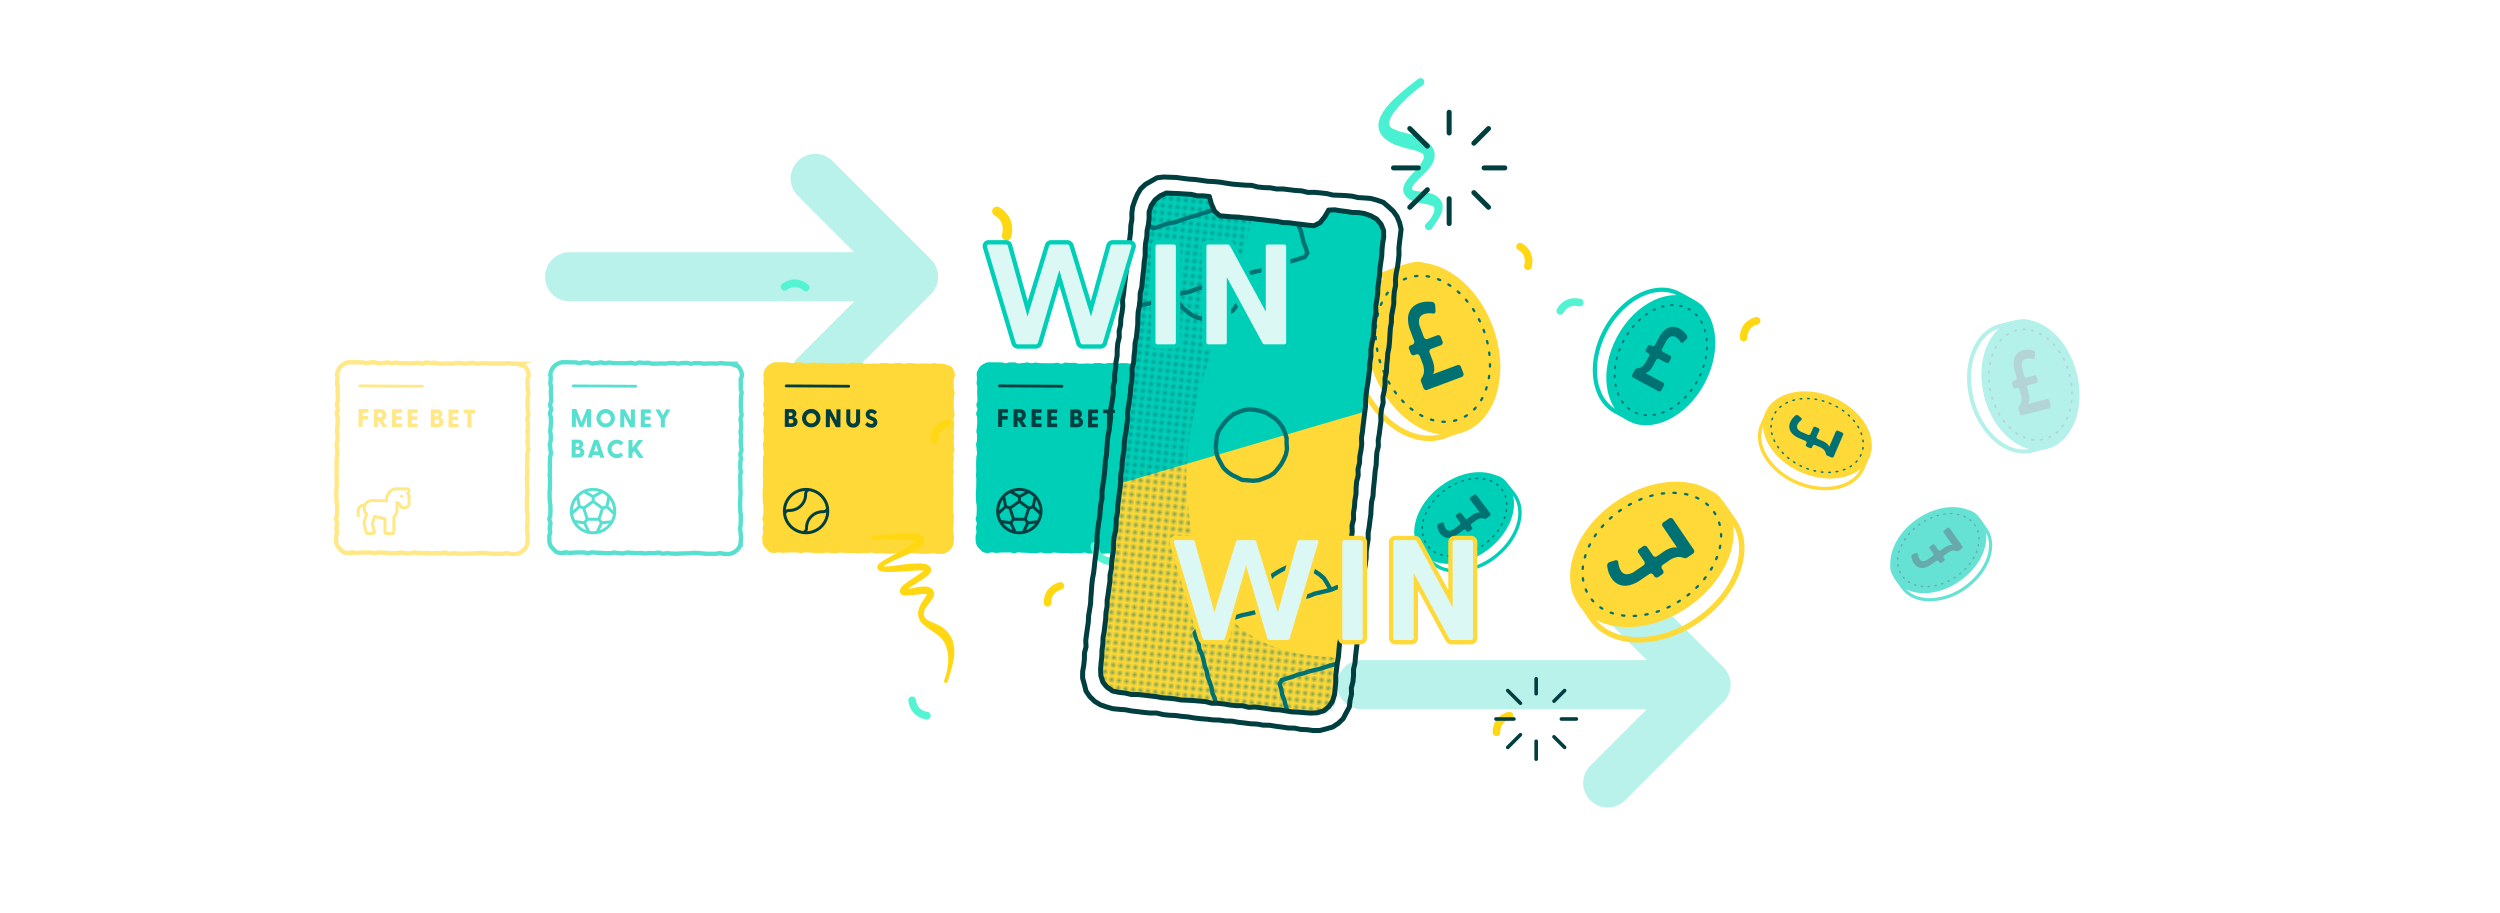 <svg viewBox="0 0 1150 420" xmlns="http://www.w3.org/2000/svg" xmlns:xlink="http://www.w3.org/1999/xlink"><clipPath id="a"><path d="m627.644 98.245-16.5-1.78a2.881 2.881 0 0 1 -.189.4l-3.691 5.639a2.934 2.934 0 0 1 -2.772 1.312l-20.057-2.164-3.332-.36-20.039-2.163a2.938 2.938 0 0 1 -2.439-1.9l-2.489-6.7-16.523-1.783a9.877 9.877 0 0 0 -10.881 8.761l-22.7 210.3a9.877 9.877 0 0 0 8.761 10.881l88.033 9.5a9.879 9.879 0 0 0 10.881-8.761l22.7-210.3a9.88 9.88 0 0 0 -8.763-10.882z"/></clipPath><clipPath id="b"><path d="m607.795 328.641-96.463-10.411a5.638 5.638 0 0 1 -5-6.211l23.605-217.728a5.639 5.639 0 0 1 6.211-5l19.006 2.051 4.908 7.786 46.2 3.375 3.756-6.24 22.593 2.437a5.639 5.639 0 0 1 5 6.211l-23.605 218.729a5.639 5.639 0 0 1 -6.211 5.001z"/></clipPath><pattern id="c" height="2" patternTransform="matrix(1.705 .184 -.184 1.705 47.041 -28.052)" patternUnits="userSpaceOnUse" viewBox="0 0 2 2" width="2"><path d="m0 0h2v2h-2z" fill="none"/><circle cx=".515" cy=".5" fill="#007173" r=".5"/><circle cx="1.485" cy=".5" fill="none" r=".5"/><circle cx=".515" cy="1.5" fill="none" r=".5"/><circle cx="1.485" cy="1.5" fill="none" r=".5"/></pattern><clipPath id="d"><path d="m627.644 98.494-16.5-1.781a2.881 2.881 0 0 1 -.189.4l-3.691 5.639a2.934 2.934 0 0 1 -2.772 1.312l-19.134-2.164-3.333-.36-20.039-2.163c-1.106-.119-2.975-.854-3.363-1.9l-1.564-6.7-16.523-1.783c-5.424-.586-11.221 3.337-11.806 8.761l-22.7 210.3a9.877 9.877 0 0 0 8.761 10.881l88.033 9.5a9.879 9.879 0 0 0 10.881-8.761l22.7-210.3a9.878 9.878 0 0 0 -8.761-10.881z"/></clipPath><path d="m367.007 164.551 25.925-25.926h-131a11.307 11.307 0 0 1 0-22.613h131l-25.925-25.926a11.305 11.305 0 1 1 15.993-15.986l45.226 45.226a11.3 11.3 0 0 1 0 15.989l-45.226 45.224a11.305 11.305 0 1 1 -15.988-15.988z" fill="#b9f2eb"/><path d="m731.569 352.166 25.931-25.926h-131a11.307 11.307 0 1 1 0-22.613h131l-25.931-25.927a11.306 11.306 0 0 1 15.988-15.989l45.227 45.227a11.3 11.3 0 0 1 0 15.988l-45.227 45.227a11.305 11.305 0 0 1 -15.988-15.988z" fill="#b9f2eb"/><path d="m531.29 254.826c-1.011 0-1.011-.04-2.023-.046s-1.009-.3-2.021-.309-1.013.273-2.025.268-1.013 0-2.025 0l-2.025-.011c-1.011 0-1.011-.147-2.023-.152s-1.01-.175-2.022-.181-1.012-.059-2.024-.064-1.014.187-2.027.181-1.012.049-2.025.044-1.012.059-2.024.054-1.013.138-2.026.133-1.009-.1-2.018-.1-1.009-.144-2.02-.149-1.012.184-2.024.178-1.011-.455-2.023-.46-1.013.293-2.025.288-1.01-.079-2.021-.085-1.012.176-2.023.17-1.012-.191-2.025-.2-1.013.091-2.025.086-1.011-.145-2.023-.151-1.012-.135-2.024-.141-1.016.373-2.03.367-1.012-.058-2.024-.063-1.012-.3-2.026-.3-1.015.286-2.028.281-1.014.026-2.028.02-1.013-.154-2.026-.159-1.014-.08-2.028-.086-1.013-.148-2.027-.154-1.014.354-2.026.349-1.012-.291-2.026-.3-1.015 0-2.03 0-1.015.051-2.03.046-1.016.173-2.031.168-1.016-.243-2.032-.248-1.019.277-2.036.272a5.685 5.685 0 0 1 -2.116-.4c-.652-.274-1.068-.943-1.558-1.438a5.358 5.358 0 0 1 -1.326-1.613 5.6 5.6 0 0 1 -.527-2.082c0-1.009-.038-1.009-.032-2.018s.382-1.006.388-2.015-.195-1.011-.189-2.02.322-1.008.327-2.018-.492-1.013-.487-2.022.413-1.007.419-2.017.06-1.009.066-2.018-.029-1.01-.023-2.019-.263-1.011-.263-2.022-.108-1.01-.1-2.019-.038-1.01-.032-2.02.148-1.009.153-2.019.043-1.006.049-2.013.031-1.008.036-2.015-.161-1.01-.155-2.02.094-1.009.1-2.02-.057-1.009-.052-2.018.008-1.008.014-2.016.089-1.008.094-2.017.349-1.008.354-2.019-.24-1.011-.234-2.021-.229-1.011-.223-2.02.4-1.008.4-2.017.026-1.011.031-2.022-.287-1.012-.281-2.022.212-1.01.217-2.021.141-1.01.146-2.02-.032-1.012-.026-2.024-.44-1.013-.434-2.024.516-1.008.522-2.02-.446-1.014-.44-2.025.466-1.007.472-2.017-.061-1.012-.056-2.023-.1-1.012-.089-2.025.064-1.012.069-2.024-.309-1.014-.3-2.027.167-1.013.172-2.028-.151-1.015-.145-2.029a5.327 5.327 0 0 1 .628-1.983 5.586 5.586 0 0 1 2.831-2.775 5.413 5.413 0 0 1 1.983-.684l1.974.01c.987 0 .987.03 1.973.035s.987.016 1.974.022.985.353 1.972.359.99-.347 1.978-.342.988-.019 1.975-.014.985.47 1.972.475.988-.173 1.975-.167.989-.28 1.977-.274.986.312 1.975.318.988-.239 1.976-.233.986.213 1.973.218.988.027 1.976.032.984.031 1.969.037.986-.032 1.972-.027.988-.186 1.975-.18.986.373 1.974.378.99-.484 1.976-.479.985.165 1.972.171.987-.084 1.973-.079.986.4 1.974.406.988-.012 1.976-.007.988-.088 1.975-.083.987.079 1.975.084.991-.287 1.98-.282.988 0 1.975.009.988.258 1.977.263.99-.272 1.978-.267.99-.079 1.979-.074.987.375 1.976.38.991-.293 1.98-.287.989.034 1.978.039.987.216 1.974.221.99-.092 1.979-.087.99-.01 1.98 0 .99.059 1.98.064.992-.247 1.982-.242.991.243 1.983.249.992.047 1.984.053a5.044 5.044 0 0 1 1.954.582c.653.275 1.516.275 2.006.77a5.877 5.877 0 0 1 1.175 1.84 5.817 5.817 0 0 1 .445 2.137c-.006 1.007-.514 1.005-.52 2.012s.016 1.008.01 2.015.006 1.008 0 2.016.383 1.011.378 2.02-.268 1.007-.273 2.015-.094 1.008-.1 2.016.03 1.008.025 2.016.1 1.009.091 2.017.259 1.011.253 2.02-.493 1-.5 2.014.3 1.01.3 2.018.011 1.008 0 2.017-.24 1-.246 2.01.229 1.007.223 2.014-.172 1.007-.178 2.015.1 1.009.1 2.018.241 1.009.235 2.017-.493 1-.5 2.011.217 1.008.211 2.016-.215 1.008-.22 2.017-.042 1.008-.048 2.017.22 1.009.214 2.017-.232 1.007-.237 2.016.036 1.01.031 2.02.007 1.008 0 2.017.073 1.01.068 2.02.079 1.01.073 2.019-.138 1.01-.144 2.02-.069 1.009-.074 2.019.021 1.01.016 2.02.067 1.01.062 2.021.253 1.009.247 2.018-.021 1.01-.027 2.019-.074 1.011-.079 2.022-.223 1.01-.229 2.021.258 1.012.252 2.024.166 1.014.161 2.027-.109 1.012-.115 2.025a5.5 5.5 0 0 1 -.51 2.067 5.355 5.355 0 0 1 -1.27 1.66 5.3 5.3 0 0 1 -1.7 1.19 5.5 5.5 0 0 1 -2.04.582z" fill="#00cfb7"/><path d="m468.844 245.763a10.656 10.656 0 1 1 10.2-13.892 10.663 10.663 0 0 1 -10.2 13.892zm-8.169-14.917a9.268 9.268 0 0 0 -1.036 3.974l2.207-2.029-.551-2.964a9.164 9.164 0 0 0 -.62 1.019zm-.067 8.379 4.045.521.784-1.079-1.437-4.467-1.24-.394-3 2.772a8.654 8.654 0 0 0 .848 2.647zm5.14 4.6-1.24-2.7-2.95-.377a9.234 9.234 0 0 0 4.19 3.073zm-1.068-16.966a9.282 9.282 0 0 0 -2.243 1.612l.752 4.039 1.351.429 3.7-2.657.008-1.414zm2.035 11.3 4.366.024 1.359-4.117-3.514-2.58-3.537 2.537zm3.529 6.125 1.743-3.685-.737-1.044-4.735-.026-.754 1.036 1.7 3.7a8.7 8.7 0 0 0 2.783.018zm-3.91-18.072 2.613 1.467 2.633-1.443a8.407 8.407 0 0 0 -5.246-.025zm9.122 2.327a9.259 9.259 0 0 0 -2.225-1.64l-3.6 1.974-.008 1.414 3.676 2.7 1.356-.414zm.75 12.28-2.967.35-1.269 2.687a9.187 9.187 0 0 0 4.236-3.038zm1.831-4.127-2.975-2.809-1.244.38-1.473 4.464.76 1.074 4.054-.476a9.46 9.46 0 0 0 .878-2.634zm-1.458-6.754-.588 2.931 2.185 2.062a9.117 9.117 0 0 0 -1.597-4.994z" fill="#003e3f"/><path d="m459.106 196.193.043-7.872a.167.167 0 0 1 .177-.175l4.195.023a.166.166 0 0 1 .175.177l-.007 1.293a.165.165 0 0 1 -.177.175l-2.512-.014-.009 1.551 2.362.013a.166.166 0 0 1 .175.177l-.007 1.293a.166.166 0 0 1 -.177.175l-2.364-.009-.017 3.208a.167.167 0 0 1 -.178.175l-1.5-.008a.168.168 0 0 1 -.179-.182z" fill="#003e3f"/><path d="m471.982 196.44-1.61-.009a.224.224 0 0 1 -.211-.118l-1.665-2.724h-.423l-.014 2.655a.168.168 0 0 1 -.178.176l-1.5-.009a.166.166 0 0 1 -.175-.177l.043-7.872a.166.166 0 0 1 .177-.175l2.527.014c1.985.011 2.919 1.12 2.91 2.718a2.432 2.432 0 0 1 -1.564 2.459l1.805 2.853c.078.128.019.21-.122.209zm-3.9-4.5h.8c.623 0 1.2-.193 1.2-1.039s-.57-1.06-1.192-1.064h-.8z" fill="#003e3f"/><path d="m474.5 196.277.043-7.872a.167.167 0 0 1 .177-.175l4.242.024a.165.165 0 0 1 .175.177l-.007 1.292a.167.167 0 0 1 -.177.176l-2.562-.015-.008 1.61 2.408.013a.168.168 0 0 1 .176.177l-.007 1.293a.167.167 0 0 1 -.178.175l-2.408-.013-.009 1.68 2.549.014a.176.176 0 0 1 .187.177l-.007 1.293a.176.176 0 0 1 -.189.175l-4.23-.023a.167.167 0 0 1 -.175-.178z" fill="#003e3f"/><path d="m481.686 196.317.043-7.872a.166.166 0 0 1 .177-.175l4.242.023a.166.166 0 0 1 .175.177l-.007 1.292a.168.168 0 0 1 -.177.176l-2.562-.014-.008 1.61 2.408.013a.166.166 0 0 1 .176.176l-.007 1.293a.167.167 0 0 1 -.178.175l-2.408-.013-.009 1.68 2.549.014a.176.176 0 0 1 .187.177l-.007 1.293a.176.176 0 0 1 -.189.175l-4.23-.023a.166.166 0 0 1 -.175-.177z" fill="#003e3f"/><path d="m492.33 196.375.043-7.872a.166.166 0 0 1 .177-.175l2.855.015a2.077 2.077 0 0 1 2.268 2.1 1.877 1.877 0 0 1 -1.067 1.71 2.079 2.079 0 0 1 1.587 2.089c-.008 1.386-.965 2.332-2.95 2.321l-2.738-.015a.165.165 0 0 1 -.175-.173zm2.8-1.442c.693 0 1.165-.287 1.169-.969s-.465-.954-1.158-.958h-.964l-.01 1.927zm-.13-3.372c.564 0 .918-.219.921-.818 0-.564-.349-.765-.913-.768h-.81l-.009 1.586z" fill="#003e3f"/><path d="m500.483 196.42.043-7.873a.166.166 0 0 1 .177-.175l4.242.024a.166.166 0 0 1 .175.177l-.007 1.292a.168.168 0 0 1 -.177.176l-2.562-.015-.008 1.61 2.408.013a.166.166 0 0 1 .175.177l-.007 1.293a.165.165 0 0 1 -.177.175l-2.409-.013-.009 1.68 2.55.014a.176.176 0 0 1 .187.177l-.007 1.293a.176.176 0 0 1 -.189.175l-4.23-.023a.167.167 0 0 1 -.175-.177z" fill="#003e3f"/><path d="m509.177 196.467.035-6.4-1.563-.009a.165.165 0 0 1 -.175-.177l.007-1.292a.167.167 0 0 1 .177-.176l4.994.028a.176.176 0 0 1 .187.177l-.007 1.292a.178.178 0 0 1 -.189.176l-1.563-.009-.035 6.4a.167.167 0 0 1 -.177.175l-1.5-.008a.176.176 0 0 1 -.191-.177z" fill="#003e3f"/><path d="m459.754 177.513 28.748.157" fill="none" stroke="#003e3f" stroke-linecap="round" stroke-linejoin="round" stroke-width="1.305"/><path d="m433.185 254.826c-1.011 0-1.011-.04-2.022-.046s-1.01-.3-2.022-.309-1.013.273-2.025.268-1.012 0-2.025 0l-2.024-.011c-1.012 0-1.011-.147-2.023-.152s-1.011-.175-2.023-.181-1.012-.059-2.024-.064-1.014.187-2.027.181-1.012.049-2.024.044-1.013.059-2.025.054-1.013.138-2.025.133-1.009-.1-2.019-.1-1.009-.144-2.019-.149-1.013.184-2.025.178-1.01-.455-2.023-.46-1.013.293-2.024.288-1.011-.079-2.021-.085-1.013.176-2.024.17-1.012-.191-2.024-.2-1.014.091-2.026.086-1.011-.145-2.023-.151-1.012-.135-2.024-.141-1.016.373-2.029.367-1.013-.058-2.025-.063-1.012-.3-2.026-.3-1.015.286-2.028.281-1.014.026-2.028.02-1.013-.154-2.026-.159-1.014-.08-2.028-.086-1.013-.148-2.027-.154-1.014.354-2.026.349-1.012-.291-2.026-.3-1.015 0-2.029 0-1.016.051-2.031.046-1.016.173-2.031.168-1.015-.243-2.032-.248-1.019.277-2.035.272a5.686 5.686 0 0 1 -2.117-.4c-.652-.274-1.068-.943-1.558-1.438a5.373 5.373 0 0 1 -1.326-1.613 5.6 5.6 0 0 1 -.527-2.082c0-1.009-.038-1.009-.032-2.018s.383-1.006.388-2.015-.194-1.011-.189-2.02.322-1.008.328-2.018-.493-1.013-.487-2.022.412-1.007.418-2.017.061-1.009.066-2.018-.028-1.01-.023-2.019-.264-1.012-.259-2.023-.107-1.01-.1-2.019-.038-1.01-.032-2.02.148-1.009.153-2.019.043-1.006.049-2.013.031-1.008.036-2.015-.16-1.01-.155-2.02.094-1.009.1-2.02-.057-1.009-.052-2.018.009-1.008.014-2.016.089-1.008.094-2.017.349-1.008.354-2.019-.24-1.011-.234-2.021-.228-1.011-.223-2.02.395-1.008.4-2.017.026-1.011.031-2.022-.287-1.012-.281-2.022.212-1.01.217-2.021.141-1.01.146-2.02-.031-1.012-.026-2.024-.439-1.013-.434-2.024.517-1.008.522-2.02-.445-1.014-.44-2.025.466-1.007.472-2.017-.061-1.012-.056-2.023-.095-1.012-.089-2.025.064-1.012.07-2.024-.31-1.014-.3-2.027.167-1.013.172-2.028-.151-1.015-.145-2.029a5.345 5.345 0 0 1 .628-1.983 5.586 5.586 0 0 1 2.831-2.775 5.413 5.413 0 0 1 1.983-.684l1.974.01c.987 0 .987.03 1.974.035s.986.016 1.973.022.985.353 1.972.359.99-.347 1.978-.342.988-.019 1.975-.014.985.47 1.972.475.988-.173 1.975-.167.989-.28 1.977-.274.987.312 1.975.318.989-.239 1.976-.233.986.213 1.974.218.987.027 1.975.032.985.031 1.97.037.985-.032 1.971-.027.988-.186 1.975-.18.986.373 1.974.378.99-.484 1.976-.479.986.165 1.972.171.987-.084 1.973-.079.986.4 1.975.406.988-.012 1.976-.007.987-.088 1.974-.083.988.079 1.976.084.99-.287 1.979-.282.988 0 1.976.009.987.258 1.976.263.99-.272 1.978-.267.99-.079 1.98-.074.986.375 1.975.38.991-.293 1.98-.287.989.034 1.979.039.986.216 1.974.221.989-.092 1.978-.087.99-.01 1.98 0 .99.059 1.98.064.992-.247 1.982-.242.991.243 1.983.249.992.047 1.984.053a5.054 5.054 0 0 1 1.955.582c.652.275 1.515.275 2 .77a5.877 5.877 0 0 1 1.175 1.84 5.817 5.817 0 0 1 .445 2.137c-.005 1.007-.514 1.005-.52 2.012s.016 1.008.011 2.015 0 1.008 0 2.016.382 1.011.377 2.02-.267 1.007-.273 2.015-.094 1.008-.1 2.016.03 1.008.025 2.016.1 1.009.091 2.017.259 1.011.253 2.02-.493 1-.5 2.014.306 1.01.3 2.018.011 1.008.006 2.017-.241 1-.246 2.01.228 1.007.222 2.014-.172 1.007-.177 2.015.1 1.009.1 2.018.241 1.009.236 2.017-.493 1-.5 2.011.217 1.008.211 2.016-.214 1.008-.22 2.017-.042 1.008-.048 2.017.22 1.009.214 2.017-.232 1.007-.237 2.016.037 1.01.031 2.02.007 1.008 0 2.017.073 1.01.068 2.02.079 1.01.074 2.019-.139 1.01-.145 2.02-.068 1.009-.074 2.019.022 1.01.016 2.02.068 1.01.062 2.021.253 1.009.247 2.018-.021 1.01-.027 2.019-.074 1.011-.079 2.022-.223 1.01-.228 2.021.257 1.012.252 2.024.165 1.014.16 2.027-.109 1.012-.115 2.025a5.517 5.517 0 0 1 -.509 2.067 5.358 5.358 0 0 1 -1.271 1.66 5.289 5.289 0 0 1 -1.7 1.19 5.5 5.5 0 0 1 -2.047.583z" fill="#ffd938"/><path d="m381.453 235.165a10.656 10.656 0 1 1 -10.6-10.714 10.665 10.665 0 0 1 10.6 10.714zm-19.9-.646a2.773 2.773 0 0 1 1.4-.4 6.757 6.757 0 0 0 6.956-6.885 2.8 2.8 0 0 1 .407-1.389 9.275 9.275 0 0 0 -8.767 8.674zm7.853 9.754a1.393 1.393 0 0 0 .914-1.31 8.133 8.133 0 0 1 8.338-8.251 1.407 1.407 0 0 0 1.32-.9 9.287 9.287 0 0 0 -7.79-7.875 1.385 1.385 0 0 0 -.91 1.305 8.132 8.132 0 0 1 -8.338 8.252 1.4 1.4 0 0 0 -1.32.9 9.29 9.29 0 0 0 7.78 7.879zm10.643-8.578a2.8 2.8 0 0 1 -1.394.392 6.754 6.754 0 0 0 -6.955 6.883 2.824 2.824 0 0 1 -.412 1.4 9.275 9.275 0 0 0 8.757-8.67z" fill="#003e3f"/><path d="m361 196.193.042-7.872a.168.168 0 0 1 .178-.175l2.855.016a2.078 2.078 0 0 1 2.268 2.1 1.876 1.876 0 0 1 -1.067 1.71 2.077 2.077 0 0 1 1.586 2.089c-.007 1.386-.964 2.333-2.95 2.321l-2.737-.014a.167.167 0 0 1 -.175-.175zm2.8-1.441c.693 0 1.164-.288 1.168-.969s-.464-.954-1.158-.958l-.963-.006-.011 1.927zm-.135-3.373c.564 0 .918-.218.921-.817 0-.564-.348-.766-.912-.769h-.811l-.008 1.586z" fill="#003e3f"/><path d="m368.941 192.336a4.236 4.236 0 1 1 4.207 4.253 4.215 4.215 0 0 1 -4.207-4.253zm6.58.036a2.351 2.351 0 1 0 -2.363 2.4 2.33 2.33 0 0 0 2.363-2.4z" fill="#003e3f"/><path d="m386.633 188.461-.043 7.872a.167.167 0 0 1 -.178.175l-1.75-.009a.223.223 0 0 1 -.211-.119l-2.7-5.1-.028 5.029a.165.165 0 0 1 -.177.175l-1.5-.008a.167.167 0 0 1 -.175-.178l.043-7.872a.166.166 0 0 1 .177-.175l1.751.01a.223.223 0 0 1 .211.119l2.7 5.1.027-5.029a.167.167 0 0 1 .177-.175l1.5.008a.168.168 0 0 1 .176.177z" fill="#003e3f"/><path d="m389.273 193.305.026-4.829a.167.167 0 0 1 .177-.176l1.5.009a.165.165 0 0 1 .175.177l-.026 4.806c0 1 .461 1.576 1.319 1.581s1.331-.568 1.336-1.567l.027-4.805a.167.167 0 0 1 .177-.176l1.5.009a.165.165 0 0 1 .175.177l-.026 4.829a3.023 3.023 0 0 1 -3.2 3.354c-1.863-.01-3.172-1.157-3.16-3.389z" fill="#003e3f"/><path d="m398.061 195.409a.182.182 0 0 1 .013-.247l.815-.911a.172.172 0 0 1 .259-.022 2.182 2.182 0 0 0 1.6.795c.6 0 1.024-.229 1.027-.746 0-.482-.349-.636-.865-.874l-1-.475a2.423 2.423 0 0 1 -1.679-2.3 2.355 2.355 0 0 1 2.609-2.359 3.322 3.322 0 0 1 2.461 1.106.184.184 0 0 1 .011.258l-.781.936a.177.177 0 0 1 -.247.058 2.1 2.1 0 0 0 -1.395-.654c-.54 0-.859.265-.861.688 0 .447.326.59.923.875l.833.38a2.464 2.464 0 0 1 -1.014 4.812 3.368 3.368 0 0 1 -2.709-1.32z" fill="#003e3f"/><path d="m361.649 177.513 28.748.157" fill="none" stroke="#003e3f" stroke-linecap="round" stroke-linejoin="round" stroke-width="1.305"/><g opacity=".61"><path d="m237.107 254.826c-1.011 0-1.011-.04-2.022-.046s-1.01-.3-2.022-.309-1.013.273-2.025.268-1.012 0-2.025 0l-2.024-.011c-1.012 0-1.011-.147-2.023-.152s-1.011-.175-2.023-.181-1.012-.059-2.024-.064-1.014.187-2.027.181-1.012.049-2.024.044-1.013.059-2.025.054-1.013.138-2.025.133-1.009-.1-2.019-.1-1.009-.144-2.019-.149-1.013.184-2.025.178-1.01-.455-2.023-.46-1.013.293-2.024.288-1.011-.079-2.021-.085-1.012.176-2.024.17-1.011-.191-2.024-.2-1.014.091-2.026.086-1.011-.145-2.023-.151-1.012-.135-2.024-.141-1.016.373-2.029.367-1.013-.058-2.025-.063-1.012-.3-2.026-.3-1.014.286-2.028.281-1.014.026-2.028.02-1.013-.154-2.026-.159-1.013-.08-2.027-.086-1.014-.148-2.028-.154-1.014.354-2.026.349-1.012-.291-2.026-.3-1.015 0-2.029 0-1.016.051-2.03.046-1.017.173-2.032.168-1.015-.243-2.032-.248-1.018.277-2.035.272a5.69 5.69 0 0 1 -2.117-.4c-.652-.274-1.068-.943-1.558-1.438a5.373 5.373 0 0 1 -1.326-1.613 5.6 5.6 0 0 1 -.527-2.082c.006-1.009-.038-1.009-.032-2.018s.383-1.006.388-2.015-.194-1.011-.189-2.02.322-1.008.328-2.018-.493-1.013-.487-2.022.412-1.007.418-2.017.061-1.009.066-2.018-.028-1.01-.023-2.019-.264-1.012-.259-2.023-.107-1.01-.1-2.019-.038-1.01-.032-2.02.148-1.009.153-2.019.043-1.006.049-2.013.031-1.008.036-2.015-.16-1.01-.155-2.02.095-1.009.1-2.02-.057-1.009-.051-2.018.008-1.008.013-2.016.089-1.008.095-2.017.348-1.008.354-2.019-.24-1.011-.235-2.021-.228-1.011-.223-2.02.395-1.008.4-2.017.026-1.011.032-2.022-.288-1.012-.282-2.022.212-1.01.217-2.021.141-1.01.147-2.02-.032-1.012-.027-2.024-.439-1.013-.434-2.024.517-1.008.522-2.02-.445-1.014-.44-2.025.467-1.007.472-2.017-.061-1.012-.055-2.023-.095-1.012-.09-2.025.064-1.012.07-2.024-.309-1.014-.3-2.027.167-1.013.172-2.028-.151-1.015-.145-2.029a5.345 5.345 0 0 1 .628-1.983 5.583 5.583 0 0 1 2.832-2.775 5.4 5.4 0 0 1 1.982-.684l1.974.01c.987 0 .987.03 1.974.035s.986.016 1.973.022.985.353 1.973.359.989-.347 1.977-.342.988-.019 1.976-.014.984.47 1.971.475.988-.173 1.976-.167.989-.28 1.976-.274.987.312 1.975.318.989-.239 1.976-.233.986.213 1.974.218.987.027 1.975.032.985.031 1.97.037.985-.032 1.971-.027.988-.186 1.975-.18.986.373 1.975.378.989-.484 1.976-.479.985.165 1.971.171.987-.084 1.974-.079.986.4 1.974.406.988-.012 1.976-.007.987-.088 1.974-.083.988.079 1.976.084.99-.287 1.979-.282.988 0 1.976.009.987.258 1.976.263.99-.272 1.979-.267.989-.079 1.979-.074.986.375 1.975.38.991-.293 1.98-.287.989.034 1.979.039.986.216 1.974.221.989-.092 1.978-.087.99-.01 1.98 0 .99.059 1.98.064.992-.247 1.983-.242.99.243 1.982.249.992.047 1.984.053a5.044 5.044 0 0 1 1.955.582c.652.275 1.516.275 2.006.77a6.052 6.052 0 0 1 1.619 3.977c0 1.007-.514 1.005-.519 2.012s.015 1.008.01 2.015 0 1.008 0 2.016.382 1.011.377 2.02-.267 1.007-.273 2.015-.094 1.008-.1 2.016.031 1.008.025 2.016.1 1.009.091 2.017.259 1.011.253 2.02-.493 1-.5 2.014.305 1.01.3 2.018.011 1.008.006 2.017-.241 1-.246 2.01.228 1.007.222 2.014-.172 1.007-.177 2.015.1 1.009.1 2.018.241 1.009.236 2.017-.493 1-.5 2.011.217 1.008.212 2.016-.215 1.008-.221 2.017-.042 1.008-.048 2.017.22 1.009.214 2.017-.231 1.007-.237 2.016.037 1.01.031 2.02.007 1.008 0 2.017.072 1.01.067 2.02.079 1.01.074 2.019-.139 1.01-.145 2.02-.068 1.009-.074 2.019.022 1.01.016 2.02.068 1.01.062 2.021.253 1.009.247 2.018-.021 1.01-.027 2.019-.074 1.011-.079 2.022-.223 1.01-.228 2.021.257 1.012.252 2.024.166 1.014.16 2.027-.109 1.012-.115 2.025a5.5 5.5 0 0 1 -.509 2.067 5.358 5.358 0 0 1 -1.271 1.66 5.289 5.289 0 0 1 -1.7 1.19 5.5 5.5 0 0 1 -2.051.583z" fill="none" stroke="#ffd938" stroke-miterlimit="10" stroke-width="2"/><g fill="#ffd938"><path d="m188.831 231.925a2.059 2.059 0 0 1 -1.407 1.945l-1.1.368a2.061 2.061 0 0 1 -2.378-.82l-.62-.941-.012 2.17a4.942 4.942 0 0 1 -1.394 3.413l-.037 6.711a1.374 1.374 0 0 1 -1.382 1.367l-2.75-.014a1.376 1.376 0 0 1 -1.367-1.383l.03-5.523-3.6-.82-.842 2.3.912 3.682a1.375 1.375 0 0 1 -1.343 1.705l-2.471-.013a1.376 1.376 0 0 1 -1.332-1.061l-.887-3.78a2.75 2.75 0 0 1 .042-1.406l.962-3.187a4.259 4.259 0 0 1 -1.039-2.808 4.171 4.171 0 0 1 .078-.729 2.055 2.055 0 0 0 -1.46 1.951l-.013 2.406a.344.344 0 0 1 -.346.342h-.687a.343.343 0 0 1 -.342-.345l.013-2.406a3.436 3.436 0 0 1 3.4-3.414 4.26 4.26 0 0 1 3.651-2.048l6.043.033a5.505 5.505 0 0 1 5.53-5.47l4.777.026a1.375 1.375 0 0 1 1.368 1.383 2.744 2.744 0 0 1 -.368 1.36 1.422 1.422 0 0 1 .388.972zm-1.375-.007.02-4.034-.87-1.069a1.376 1.376 0 0 0 .85-1.264l-4.778-.026a4.125 4.125 0 0 0 -4.147 4.1l-.008 1.375-7.417-.041a2.892 2.892 0 0 0 -1.684 5.256l-1.209 4.007a1.365 1.365 0 0 0 -.019.695l.887 3.781 2.472.013-1.012-4.089 1.4-3.837 5.855 1.335-.036 6.626 2.749.014.04-7.313a3.592 3.592 0 0 0 1.391-2.81l.023-4.306 2.059.7 1.073 1.628a.691.691 0 0 0 .792.274l1.1-.369a.688.688 0 0 0 .469-.646zm-2.043-3.628a.688.688 0 1 1 -.683-.691.687.687 0 0 1 .683.691z"/><path d="m164.924 196.193.043-7.872a.166.166 0 0 1 .177-.175l4.194.023a.168.168 0 0 1 .176.177l-.007 1.293a.167.167 0 0 1 -.178.175l-2.514-.014-.009 1.551 2.362.013a.166.166 0 0 1 .175.177l-.007 1.293a.166.166 0 0 1 -.177.175l-2.359-.009-.018 3.208a.166.166 0 0 1 -.177.175l-1.5-.008a.167.167 0 0 1 -.181-.182z"/><path d="m177.8 196.44-1.609-.009a.223.223 0 0 1 -.211-.118l-1.665-2.724h-.424l-.014 2.655a.168.168 0 0 1 -.177.176l-1.5-.009a.165.165 0 0 1 -.175-.177l.043-7.872a.165.165 0 0 1 .177-.175l2.526.014c1.986.011 2.919 1.12 2.911 2.718a2.434 2.434 0 0 1 -1.565 2.459l1.806 2.853c.077.128.017.21-.123.209zm-3.9-4.5h.8c.622 0 1.2-.193 1.2-1.039s-.569-1.06-1.192-1.064h-.8z"/><path d="m180.314 196.277.042-7.872a.168.168 0 0 1 .178-.175l4.241.024a.165.165 0 0 1 .175.177l-.007 1.292a.167.167 0 0 1 -.177.176l-2.561-.015-.009 1.61 2.409.013a.167.167 0 0 1 .175.177l-.007 1.293a.166.166 0 0 1 -.177.175l-2.409-.013-.009 1.68 2.55.014a.177.177 0 0 1 .187.177l-.007 1.293a.176.176 0 0 1 -.189.175l-4.23-.023a.167.167 0 0 1 -.175-.178z"/><path d="m187.5 196.317.043-7.872a.167.167 0 0 1 .178-.175l4.241.023a.165.165 0 0 1 .175.177l-.007 1.292a.167.167 0 0 1 -.177.176l-2.561-.014-.009 1.61 2.409.013a.166.166 0 0 1 .175.176l-.007 1.293a.166.166 0 0 1 -.177.175l-2.409-.013-.009 1.68 2.55.014a.177.177 0 0 1 .187.177l-.008 1.293a.175.175 0 0 1 -.189.175l-4.229-.023a.167.167 0 0 1 -.176-.177z"/><path d="m198.147 196.375.043-7.872a.167.167 0 0 1 .177-.175l2.856.015a2.077 2.077 0 0 1 2.267 2.1 1.876 1.876 0 0 1 -1.066 1.71 2.078 2.078 0 0 1 1.586 2.089c-.008 1.386-.965 2.332-2.95 2.321l-2.737-.015a.167.167 0 0 1 -.176-.173zm2.8-1.442c.694 0 1.165-.287 1.169-.969s-.465-.954-1.158-.958l-.958-.006-.011 1.927zm-.134-3.372c.564 0 .918-.219.921-.818 0-.564-.348-.765-.912-.768h-.811l-.008 1.586z"/><path d="m206.3 196.42.043-7.873a.168.168 0 0 1 .178-.175l4.241.024a.165.165 0 0 1 .175.177l-.007 1.292a.167.167 0 0 1 -.177.176l-2.561-.015-.009 1.61 2.409.013a.167.167 0 0 1 .175.177l-.007 1.293a.166.166 0 0 1 -.177.175l-2.409-.013-.009 1.68 2.549.014a.176.176 0 0 1 .187.177l-.007 1.293a.175.175 0 0 1 -.189.175l-4.229-.023a.168.168 0 0 1 -.176-.177z"/><path d="m214.994 196.467.035-6.4-1.562-.009a.167.167 0 0 1 -.176-.177l.007-1.292a.168.168 0 0 1 .178-.176l4.993.028a.175.175 0 0 1 .187.177l-.007 1.292a.177.177 0 0 1 -.189.176l-1.563-.009-.035 6.4a.166.166 0 0 1 -.177.175l-1.5-.008a.176.176 0 0 1 -.191-.177z"/></g><path d="m165.571 177.513 28.748.157" fill="none" stroke="#ffd938" stroke-linecap="round" stroke-linejoin="round" stroke-width="1.305"/></g><g opacity=".66"><path d="m335.212 254.826c-1.011 0-1.011-.04-2.023-.046s-1.009-.3-2.021-.309-1.013.273-2.025.268-1.012 0-2.025 0l-2.025-.011c-1.011 0-1.011-.147-2.022-.152s-1.011-.175-2.023-.181-1.012-.059-2.024-.064-1.014.187-2.027.181-1.012.049-2.025.044-1.012.059-2.024.054-1.013.138-2.026.133-1.008-.1-2.018-.1-1.009-.144-2.019-.149-1.013.184-2.025.178-1.01-.455-2.023-.46-1.013.293-2.024.288-1.011-.079-2.022-.085-1.012.176-2.023.17-1.012-.191-2.025-.2-1.013.091-2.025.086-1.011-.145-2.023-.151-1.012-.135-2.024-.141-1.016.373-2.03.367-1.012-.058-2.024-.063-1.012-.3-2.026-.3-1.015.286-2.028.281-1.014.026-2.028.02-1.013-.154-2.026-.159-1.014-.08-2.028-.086-1.013-.148-2.027-.154-1.014.354-2.026.349-1.012-.291-2.026-.3-1.015 0-2.03 0-1.015.051-2.03.046-1.016.173-2.031.168-1.016-.243-2.032-.248-1.019.277-2.035.272a5.686 5.686 0 0 1 -2.117-.4c-.652-.274-1.068-.943-1.558-1.438a5.358 5.358 0 0 1 -1.326-1.613 5.6 5.6 0 0 1 -.527-2.082c0-1.009-.038-1.009-.032-2.018s.383-1.006.388-2.015-.194-1.011-.189-2.02.322-1.008.328-2.018-.493-1.013-.487-2.022.412-1.007.418-2.017.06-1.009.066-2.018-.029-1.01-.023-2.019-.264-1.012-.259-2.023-.107-1.01-.1-2.019-.038-1.01-.032-2.02.148-1.009.153-2.019.043-1.006.049-2.013.031-1.008.036-2.015-.161-1.01-.155-2.02.094-1.009.1-2.02-.057-1.009-.052-2.018.008-1.008.014-2.016.089-1.008.094-2.017.349-1.008.354-2.019-.24-1.011-.234-2.021-.228-1.011-.223-2.02.4-1.008.4-2.017.026-1.011.031-2.022-.287-1.012-.281-2.022.212-1.01.217-2.021.141-1.01.146-2.02-.032-1.012-.026-2.024-.44-1.013-.434-2.024.517-1.008.522-2.02-.445-1.014-.44-2.025.466-1.007.472-2.017-.061-1.012-.056-2.023-.1-1.012-.089-2.025.064-1.012.07-2.024-.31-1.014-.3-2.027.167-1.013.172-2.028-.151-1.015-.145-2.029a5.345 5.345 0 0 1 .628-1.983 5.586 5.586 0 0 1 2.831-2.775 5.413 5.413 0 0 1 1.983-.684l1.974.01c.987 0 .987.03 1.973.035s.987.016 1.974.022.985.353 1.972.359.99-.347 1.978-.342.988-.019 1.975-.014.985.47 1.972.475.988-.173 1.975-.167.989-.28 1.977-.274.986.312 1.975.318.988-.239 1.976-.233.986.213 1.974.218.987.027 1.975.032.985.031 1.969.037.986-.032 1.972-.027.988-.186 1.975-.18.986.373 1.974.378.99-.484 1.976-.479.986.165 1.972.171.987-.084 1.973-.079.986.4 1.974.406.989-.012 1.976-.007.988-.088 1.975-.083.988.079 1.975.084.988-.282 1.974-.282.988 0 1.975.009.988.258 1.977.263.99-.272 1.978-.267.99-.079 1.979-.074.987.375 1.976.38.991-.293 1.98-.287.989.034 1.978.039.987.216 1.974.221.99-.092 1.979-.087.99-.01 1.98 0 .99.059 1.98.064.992-.247 1.982-.242.991.243 1.983.249.992.047 1.984.053a5.054 5.054 0 0 1 1.955.582c.652.275 1.515.275 2 .77a5.877 5.877 0 0 1 1.175 1.84 5.817 5.817 0 0 1 .445 2.137c0 1.007-.514 1.005-.52 2.012s.016 1.008.01 2.015.006 1.008 0 2.016.383 1.011.378 2.02-.267 1.007-.273 2.015-.094 1.008-.1 2.016.03 1.008.025 2.016.1 1.009.091 2.017.259 1.011.253 2.02-.493 1-.5 2.014.305 1.01.3 2.018.011 1.008.006 2.017-.241 1-.246 2.01.228 1.007.222 2.014-.172 1.007-.177 2.015.1 1.009.1 2.018.241 1.009.235 2.017-.492 1-.5 2.011.217 1.008.211 2.016-.215 1.008-.22 2.017-.042 1.008-.048 2.017.22 1.009.214 2.017-.227 1.002-.227 2.012.036 1.01.031 2.02.007 1.008 0 2.017.073 1.01.068 2.02.079 1.01.073 2.019-.138 1.01-.144 2.02-.069 1.009-.074 2.019.021 1.01.016 2.02.067 1.01.062 2.021.253 1.009.247 2.018-.021 1.01-.027 2.019-.074 1.011-.079 2.022-.223 1.01-.228 2.021.257 1.012.251 2.024.166 1.014.161 2.027-.109 1.012-.115 2.025a5.517 5.517 0 0 1 -.509 2.067 5.373 5.373 0 0 1 -1.271 1.66 5.289 5.289 0 0 1 -1.7 1.19 5.5 5.5 0 0 1 -2.05.587z" fill="none" stroke="#00cfb7" stroke-miterlimit="10" stroke-width="2"/><g fill="#00cfb7"><path d="m272.766 245.763a10.656 10.656 0 1 1 10.2-13.892 10.661 10.661 0 0 1 -10.2 13.892zm-8.166-14.917a9.253 9.253 0 0 0 -1.035 3.974l2.206-2.029-.551-2.964a9.317 9.317 0 0 0 -.62 1.019zm-.067 8.379 4.045.521.784-1.079-1.432-4.463-1.24-.394-3 2.772a8.711 8.711 0 0 0 .84 2.643zm5.14 4.6-1.24-2.7-2.95-.377a9.234 9.234 0 0 0 4.187 3.073zm-1.073-16.97a9.282 9.282 0 0 0 -2.243 1.612l.752 4.039 1.351.429 3.706-2.657.007-1.414zm2.035 11.3 4.366.024 1.359-4.117-3.514-2.58-3.537 2.537zm3.53 6.125 1.742-3.685-.737-1.044-4.735-.026-.754 1.036 1.7 3.7a8.7 8.7 0 0 0 2.786.022zm-3.911-18.072 2.613 1.467 2.633-1.443a8.407 8.407 0 0 0 -5.244-.021zm9.122 2.327a9.259 9.259 0 0 0 -2.225-1.64l-3.6 1.974-.007 1.414 3.676 2.7 1.356-.414zm.75 12.28-2.967.35-1.269 2.687a9.187 9.187 0 0 0 4.238-3.034zm1.832-4.127-2.976-2.809-1.244.38-1.472 4.464.759 1.074 4.054-.476a9.463 9.463 0 0 0 .881-2.63zm-1.459-6.754-.588 2.931 2.185 2.062a9.117 9.117 0 0 0 -1.596-4.99z"/><path d="m271.918 188.37-.042 7.872a.167.167 0 0 1 -.178.175l-1.5-.008a.177.177 0 0 1 -.187-.177l.025-4.489-.144.481-1.573 4.033a.214.214 0 0 1 -.212.141l-1.316-.008a.215.215 0 0 1 -.211-.142l-1.517-4.05-.15-.518-.024 4.524a.167.167 0 0 1 -.177.175l-1.5-.008a.168.168 0 0 1 -.176-.178l.043-7.872a.168.168 0 0 1 .178-.175l1.715.009a.2.2 0 0 1 .2.119l2.294 5.958 2.359-5.933a.213.213 0 0 1 .212-.116l1.715.009a.167.167 0 0 1 .166.178z"/><path d="m274.375 192.355a4.236 4.236 0 1 1 4.206 4.253 4.215 4.215 0 0 1 -4.206-4.253zm6.579.035a2.35 2.35 0 1 0 -2.363 2.4 2.329 2.329 0 0 0 2.363-2.4z"/><path d="m292.066 188.48-.043 7.872a.165.165 0 0 1 -.177.175l-1.751-.009a.223.223 0 0 1 -.21-.119l-2.7-5.1-.028 5.029a.167.167 0 0 1 -.177.176l-1.5-.009a.165.165 0 0 1 -.175-.177l.043-7.872a.165.165 0 0 1 .177-.175l1.751.009a.224.224 0 0 1 .21.119l2.7 5.1.028-5.029a.166.166 0 0 1 .177-.175l1.5.008a.166.166 0 0 1 .175.177z"/><path d="m294.748 196.367.043-7.872a.168.168 0 0 1 .178-.176l4.241.024a.166.166 0 0 1 .175.177l-.007 1.293a.166.166 0 0 1 -.177.175l-2.561-.014-.009 1.61 2.409.013a.166.166 0 0 1 .175.177l-.007 1.292a.166.166 0 0 1 -.177.175l-2.409-.013-.009 1.68 2.549.014a.176.176 0 0 1 .187.178l-.007 1.292a.175.175 0 0 1 -.189.175l-4.229-.023a.167.167 0 0 1 -.176-.177z"/><path d="m308.267 188.6-2.42 4.216-.02 3.607a.177.177 0 0 1 -.189.176l-1.5-.009a.165.165 0 0 1 -.175-.177l.02-3.619-2.374-4.231c-.07-.129-.022-.211.119-.21l1.562.008a.223.223 0 0 1 .211.119l1.419 2.64 1.448-2.624a.239.239 0 0 1 .224-.117l1.562.009c.137.004.184.087.113.212z"/><path d="m262.951 210.292.043-7.872a.168.168 0 0 1 .177-.176l2.855.016a2.077 2.077 0 0 1 2.268 2.1 1.873 1.873 0 0 1 -1.066 1.71 2.078 2.078 0 0 1 1.586 2.089c-.008 1.386-.964 2.333-2.95 2.321l-2.737-.014a.167.167 0 0 1 -.176-.174zm2.8-1.442c.694 0 1.165-.287 1.169-.969s-.465-.954-1.158-.958h-.963l-.011 1.926zm-.134-3.373c.564 0 .918-.218.921-.817 0-.564-.348-.766-.912-.769h-.811l-.008 1.586z"/><path d="m277.812 210.549-1.574-.008a.189.189 0 0 1 -.2-.143l-.346-1.106-2.961-.017-.359 1.1a.186.186 0 0 1 -.2.14l-1.563-.008c-.129 0-.2-.084-.151-.2l2.769-7.869a.23.23 0 0 1 .223-.14l1.6.009a.234.234 0 0 1 .223.142l2.682 7.9c.045.119-.013.201-.143.2zm-2.639-2.9-.935-2.978-.968 2.967z"/><path d="m279.467 206.481a4.2 4.2 0 0 1 4.265-4.218 3.949 3.949 0 0 1 2.895 1.238.156.156 0 0 1 0 .234l-.946.994a.17.17 0 0 1 -.246.022 2.535 2.535 0 0 0 -1.7-.667 2.415 2.415 0 0 0 -.026 4.829 2.536 2.536 0 0 0 1.707-.649.172.172 0 0 1 .247.025l.934 1a.156.156 0 0 1 0 .235 3.96 3.96 0 0 1 -2.909 1.206 4.193 4.193 0 0 1 -4.221-4.249z"/><path d="m295.846 210.648-1.751-.01a.223.223 0 0 1 -.21-.107l-2.1-3.043-.852 1.053-.01 1.9a.167.167 0 0 1 -.177.176l-1.5-.009a.165.165 0 0 1 -.175-.177l.043-7.872a.166.166 0 0 1 .177-.175l1.5.008a.166.166 0 0 1 .175.177l-.018 3.431 2.581-3.5a.257.257 0 0 1 .212-.093l1.833.01c.153 0 .164.107.093.212l-2.733 3.416 3.019 4.388c.081.121.034.216-.107.215z"/></g><path d="m263.676 177.513 28.748.157" fill="none" stroke="#00cfb7" stroke-linecap="round" stroke-linejoin="round" stroke-width="1.305"/></g><path d="m686.364 220.15a5.942 5.942 0 0 1 4.627 1.731c1.621 1.751 3.507 4.224 4.888 6.034 5.578 7.312 1.64 19.726-8.777 27.672-5.25 4-11.506 6.3-17.163 6.3-5.105 0-9.312-1.829-11.848-5.153a70.437 70.437 0 0 1 -4.758-6.8c-2.963-4.986 4.94-14.315 13.538-20.873 5.65-4.31 13.738-8.915 19.493-8.915m0-1.554c-6.056 0-14.267 4.527-20.436 9.233-8.14 6.209-17.74 16.5-13.931 22.9a71.409 71.409 0 0 0 4.86 6.948c2.939 3.853 7.7 5.763 13.082 5.763a30.57 30.57 0 0 0 18.105-6.619c11.117-8.48 15.179-21.845 9.072-29.852-1.423-1.864-3.311-4.34-4.984-6.147a7.515 7.515 0 0 0 -5.768-2.229z" fill="#00cfb7"/><ellipse cx="673.676" cy="237.986" fill="#00cfb7" rx="25.316" ry="18.233" transform="matrix(.795 -.606 .606 .795 -6.297 457.335)"/><path d="m662.593 245.554a7.064 7.064 0 0 1 -1.137-2.145 11.264 11.264 0 0 1 -.356-1.436 1.091 1.091 0 0 1 .76-1.071l1.4-.528c.454-.171.872-.014.937.364a10.749 10.749 0 0 0 .242 1.071 4.5 4.5 0 0 0 .749 1.527 1.967 1.967 0 0 0 1.573.808 4.075 4.075 0 0 0 2.4-1.053l2.169-1.654a.847.847 0 0 0 .338-1.115l-1.935-2.536a.847.847 0 0 1 .339-1.115l.891-.68a.848.848 0 0 1 1.165-.032l1.935 2.537a.846.846 0 0 0 1.164-.032l1.432-1.093a7.751 7.751 0 0 1 2.581-1.476 2.958 2.958 0 0 1 1.514-.084l-4.561-5.98a.847.847 0 0 1 .339-1.115l1.364-1.041a.848.848 0 0 1 1.165-.032l6.531 8.563a.847.847 0 0 1 -.338 1.115l-1.436 1.095a1.063 1.063 0 0 1 -.936.23 4.178 4.178 0 0 0 -1.7-.228 5.513 5.513 0 0 0 -2.69 1.3l-1.458 1.113a.846.846 0 0 0 -.338 1.115l.474.622a.847.847 0 0 1 -.338 1.115l-.891.679a.847.847 0 0 1 -1.165.032l-.475-.622a.845.845 0 0 0 -1.164.032l-2.274 1.734a9.167 9.167 0 0 1 -3.371 1.747 4.682 4.682 0 0 1 -2.794-.117 4.8 4.8 0 0 1 -2.105-1.614z" fill="#007173"/><path d="m664.308 225.7c-9.418 7.184-12.859 18.506-7.685 25.289s17 6.459 26.421-.725 12.858-18.506 7.685-25.289-17.003-6.455-26.421.725z" style="fill:none;stroke-linecap:round;stroke-linejoin:round;stroke:#007173;stroke-width:.66;stroke-dasharray:.667 2.666"/><ellipse cx="835.891" cy="200.317" fill="#ffd938" rx="18.751" ry="26.036" transform="matrix(.395 -.919 .919 .395 321.732 889.144)"/><path d="m822.3 185.181c4.757 0 11.54 1.7 18.147 4.536 10.323 4.437 20.553 11.957 18.616 17.983-.751 2.339-2.015 5.279-2.938 7.427-2.338 5.438-8.688 8.816-16.573 8.816a32.392 32.392 0 0 1 -12.652-2.709 30.04 30.04 0 0 1 -14-11.671c-2.847-4.743-3.441-9.622-1.671-13.74a72.333 72.333 0 0 1 3.688-7.7c1.122-1.954 3.609-2.945 7.39-2.945m0-1.6c-3.966 0-7.221 1.04-8.776 3.748a73.351 73.351 0 0 0 -3.771 7.862c-4.09 9.515 3.3 21.831 16.513 27.51a33.872 33.872 0 0 0 13.284 2.838c8.287 0 15.336-3.49 18.041-9.783.953-2.216 2.218-5.157 2.992-7.569 2.427-7.56-9.372-15.584-19.5-19.94-5.733-2.465-13.008-4.666-18.778-4.666z" fill="#ffd938"/><path d="m823.515 194.209a7.242 7.242 0 0 1 1.348-2.1 11.454 11.454 0 0 1 1.107-1.045 1.123 1.123 0 0 1 1.343.14l1.18.988c.382.321.452.774.147 1.023a10.881 10.881 0 0 0 -.837.758 4.616 4.616 0 0 0 -.99 1.441 2.022 2.022 0 0 0 .07 1.818 4.184 4.184 0 0 0 2.156 1.62l2.577 1.108a.871.871 0 0 0 1.17-.259l1.3-3.014a.871.871 0 0 1 1.17-.26l1.059.456c.493.212.769.672.617 1.027l-1.3 3.014c-.153.355.123.815.617 1.027l1.7.732a7.956 7.956 0 0 1 2.626 1.567 3.046 3.046 0 0 1 .84 1.314l3.055-7.106a.871.871 0 0 1 1.17-.259l1.621.7c.493.212.769.672.617 1.027l-4.378 10.174a.871.871 0 0 1 -1.17.259l-1.706-.733a1.1 1.1 0 0 1 -.679-.722 4.3 4.3 0 0 0 -.654-1.639 5.672 5.672 0 0 0 -2.525-1.752l-1.733-.745a.869.869 0 0 0 -1.169.26l-.318.74a.871.871 0 0 1 -1.17.259l-1.059-.455c-.493-.212-.769-.672-.617-1.028l.318-.739c.153-.356-.123-.816-.616-1.028l-2.7-1.161a9.431 9.431 0 0 1 -3.267-2.138 4.811 4.811 0 0 1 -1.306-2.563 4.939 4.939 0 0 1 .386-2.706z" fill="#007173"/><path d="m842.165 185.723c-11.191-4.811-23.072-2.177-26.538 5.883s2.8 18.5 13.99 23.306 23.073 2.177 26.538-5.884-2.799-18.494-13.99-23.305z" style="fill:none;stroke-linecap:round;stroke-linejoin:round;stroke:#007173;stroke-width:.678;stroke-dasharray:.685 2.742"/><path d="m654.431 39.123a83.315 83.315 0 0 0 -9.308 7.989 42.92 42.92 0 0 0 -3.85 4.537 11.387 11.387 0 0 0 -2.229 4.725 2.429 2.429 0 0 0 .3 1.666 3.439 3.439 0 0 0 1.2 1.063 22.62 22.62 0 0 0 4.824 1.739c1.875.54 3.9 1.043 5.992 1.8a24.834 24.834 0 0 1 3.21 1.394 12.852 12.852 0 0 1 3.279 2.387 8.131 8.131 0 0 1 1.4 1.952 7.184 7.184 0 0 1 .676 2.426 7.856 7.856 0 0 1 -.963 4.359 22.12 22.12 0 0 1 -4.432 5.332 37.341 37.341 0 0 0 -4.147 4.366 4.04 4.04 0 0 0 -.907 1.947c.041.408.154.43.54.633a8.077 8.077 0 0 0 2.142.514l2.96.386a20.809 20.809 0 0 1 3.342.751 8.608 8.608 0 0 1 3.606 2.189 5.949 5.949 0 0 1 1.285 2.156 6.023 6.023 0 0 1 .249 2.366 10.1 10.1 0 0 1 -1.219 3.684 64.546 64.546 0 0 1 -3.676 5.6 1.766 1.766 0 0 1 -2.944-1.951 1.829 1.829 0 0 1 .288-.335 12.962 12.962 0 0 0 3.369-4.682 4.406 4.406 0 0 0 .333-2.318 1.4 1.4 0 0 0 -.852-1.056 22.439 22.439 0 0 0 -4.681-1.176c-1-.208-2.06-.418-3.182-.76a10.716 10.716 0 0 1 -3.63-1.773 5.192 5.192 0 0 1 -1.584-2.128 5.021 5.021 0 0 1 -.249-2.661 8.976 8.976 0 0 1 1.808-3.612 33.262 33.262 0 0 1 2.178-2.535c.708-.8 1.434-1.551 2.092-2.33a17.754 17.754 0 0 0 3.119-4.561 2.452 2.452 0 0 0 .154-1.7 1.84 1.84 0 0 0 -.866-.982 17.1 17.1 0 0 0 -4.643-1.682c-1.883-.489-3.907-.987-6.009-1.688a18.539 18.539 0 0 1 -6.466-3.463 8.571 8.571 0 0 1 -2.54-3.841 8.045 8.045 0 0 1 .01-4.49 14.292 14.292 0 0 1 1.554-3.445 24.01 24.01 0 0 1 1.99-2.809 46.768 46.768 0 0 1 4.547-4.7c3.144-2.922 6.494-5.5 9.825-8.075a1.752 1.752 0 1 1 2.145 2.77l-.018.014z" fill="#4af0d2"/><path d="m401.581 246.509c3.018-.3 6.037-.634 9.081-.873a60.663 60.663 0 0 1 9.323-.362 11.876 11.876 0 0 1 2.585.482 4.745 4.745 0 0 1 1.6.852 2.844 2.844 0 0 1 .859 1.235 2.379 2.379 0 0 1 .136.867 2.952 2.952 0 0 1 -.024.429l-.087.336a4.107 4.107 0 0 1 -1.055 1.7 10.558 10.558 0 0 1 -1.059.918 23.189 23.189 0 0 1 -2.091 1.316c-2.8 1.481-5.6 2.621-8.376 3.829-1.372.62-2.737 1.254-4.024 1.966a16.488 16.488 0 0 0 -1.821 1.129 4.02 4.02 0 0 0 -.7.593.385.385 0 0 0 -.1.119c-.006.02-.068.082-.039.059s0-.017.032-.119-.033-.222-.048-.328a.342.342 0 0 0 -.092-.137c-.044-.036-.017-.036-.035-.052s-.063-.027 0-.014l.109.033.19.032a6.874 6.874 0 0 0 .939.065c.686 0 1.412-.041 2.14-.1 1.464-.136 2.948-.346 4.441-.541a66.664 66.664 0 0 1 9.179-.751 16.86 16.86 0 0 1 2.49.187 7.358 7.358 0 0 1 1.449.377 3.268 3.268 0 0 1 .935.584c.084.074.164.152.241.232a2.364 2.364 0 0 1 .229.342 2.235 2.235 0 0 1 .27 1.582 2.267 2.267 0 0 1 -.189.6 2.427 2.427 0 0 1 -.241.444 2.775 2.775 0 0 1 -.251.352 7.442 7.442 0 0 1 -.993 1.014 21.369 21.369 0 0 1 -1.958 1.456c-1.3.871-2.606 1.65-3.871 2.451a25.028 25.028 0 0 0 -3.483 2.5 3.451 3.451 0 0 0 -.532.593c-.056.08-.059.12-.052.083.025-.051 0-.052.011-.15a.3.3 0 0 0 -.024-.118 1.11 1.11 0 0 0 -.128-.285c-.275-.376-.466-.32-.372-.33a1.733 1.733 0 0 0 .3.008 7.309 7.309 0 0 0 .954-.109c1.386-.236 2.868-.653 4.405-.912a21.509 21.509 0 0 1 2.4-.282 9.483 9.483 0 0 1 2.741.2 4.184 4.184 0 0 1 1.715.864 3.012 3.012 0 0 1 1.033 2.212 3.919 3.919 0 0 1 -.473 1.819 8.777 8.777 0 0 1 -.719 1.161c-.967 1.341-1.941 2.392-2.644 3.545a4.673 4.673 0 0 0 -.835 3.391 3.194 3.194 0 0 0 .724 1.425 5.585 5.585 0 0 0 1.486 1.108c1.185.636 2.624 1.126 4.07 1.814a13.469 13.469 0 0 1 4.137 2.908 12.008 12.008 0 0 1 2.758 4.511 18.985 18.985 0 0 1 .208 9.784c-.624 3.088-1.59 6-2.47 8.942a.877.877 0 1 1 -1.68-.5c.007-.023.016-.048.025-.07a27.558 27.558 0 0 0 1.851-8.647 16.729 16.729 0 0 0 -1.443-8.088c-1.1-2.349-3-3.828-5.328-5.481-1.163-.839-2.47-1.643-3.8-2.7a11.363 11.363 0 0 1 -1.928-1.851 6.517 6.517 0 0 1 -1.208-2.628 6.764 6.764 0 0 1 .034-2.824 9.817 9.817 0 0 1 .934-2.467 45.548 45.548 0 0 1 2.493-3.926 5.67 5.67 0 0 0 .43-.791c.1-.223.117-.407.1-.355a.4.4 0 0 0 .068.241c.017.021-.109-.046-.318-.087a16.436 16.436 0 0 0 -3.885.141c-1.458.154-2.945.327-4.564.438-.406.021-.83.048-1.309.029a4.813 4.813 0 0 1 -.831-.095 2.1 2.1 0 0 1 -1.344-.847 1.835 1.835 0 0 1 -.247-.539 3.348 3.348 0 0 1 -.064-.4 2.154 2.154 0 0 1 .059-.709 3.025 3.025 0 0 1 .425-.938 6.015 6.015 0 0 1 .967-1.1 33.763 33.763 0 0 1 3.85-2.826c1.274-.84 2.539-1.657 3.729-2.5a18.586 18.586 0 0 0 1.647-1.294 4.62 4.62 0 0 0 .579-.616.442.442 0 0 0 .074-.111c.02-.032.042-.065.026-.054 0 0 .009-.011-.019.061a1.454 1.454 0 0 0 0 .225 1.3 1.3 0 0 0 .088.275.7.7 0 0 0 .083.1.114.114 0 0 0 .026.047c.1.06-.014.021-.029 0a4.247 4.247 0 0 0 -.753-.148 15.111 15.111 0 0 0 -2.036-.053c-2.871.1-5.886.4-8.911.562-1.519.081-3.047.139-4.605.146-.782 0-1.569-.01-2.393-.081a8.851 8.851 0 0 1 -1.31-.206l-.361-.1c-.129-.042-.282-.114-.419-.173a1.931 1.931 0 0 1 -.483-.306 1.323 1.323 0 0 1 -.247-.234 2.5 2.5 0 0 1 -.236-.381 1.612 1.612 0 0 1 -.148-.872 1.99 1.99 0 0 1 .2-.654 2.21 2.21 0 0 1 .268-.415 1.877 1.877 0 0 1 .272-.311 4.939 4.939 0 0 1 .524-.471c.172-.148.342-.271.511-.39.676-.482 1.358-.873 2.026-1.268 1.348-.774 2.69-1.493 4.021-2.228 2.634-1.5 5.3-2.955 7.707-4.56a20.271 20.271 0 0 0 1.676-1.205 7.776 7.776 0 0 0 .642-.579c.14-.148.258-.372.161-.182a.178.178 0 0 0 0 .065.723.723 0 0 0 -.025.147 1.246 1.246 0 0 0 .06.312.733.733 0 0 0 .209.325 1.673 1.673 0 0 0 -.4-.186 10.657 10.657 0 0 0 -1.846-.448 60.781 60.781 0 0 0 -8.8-.719c-3-.009-6.018.068-9.027.255a.876.876 0 0 1 -.142-1.746z" fill="#ffd813"/><path d="m699.216 113.445s5.334 2.533 3.622 9.067" fill="none" stroke="#ffd813" stroke-linecap="round" stroke-miterlimit="10" stroke-width="3.504"/><path d="m717.72 143.025s2.412-5.389 8.983-3.825" fill="none" stroke="#54f4d3" stroke-linecap="round" stroke-miterlimit="10" stroke-width="3.504"/><path d="m650.642 186.2s5.656-1.7 8.771 4.289" fill="none" stroke="#54f4d3" stroke-linecap="round" stroke-miterlimit="10" stroke-width="3.504"/><path d="m360.906 131.949s4.457-3.88 9.76.3" fill="none" stroke="#54f4d3" stroke-linecap="round" stroke-miterlimit="10" stroke-width="3.504"/><path d="m510.161 258.1s-5.9-.324-6.786-7.023" fill="none" stroke="#54f4d3" stroke-linecap="round" stroke-miterlimit="10" stroke-width="3.504"/><path d="m426.363 329.16s-5.9-.324-6.786-7.024" fill="none" stroke="#54f4d3" stroke-linecap="round" stroke-miterlimit="10" stroke-width="3.504"/><path d="m458.539 97.22s6.615 3.143 4.492 11.246" fill="none" stroke="#ffd813" stroke-linecap="round" stroke-miterlimit="10" stroke-width="4.346"/><path d="m481.866 277.278s-.554-5.878 5.935-7.752" fill="none" stroke="#ffd813" stroke-linecap="round" stroke-miterlimit="10" stroke-width="3.504"/><path d="m688.379 336.871s-.554-5.879 5.935-7.753" fill="none" stroke="#ffd813" stroke-linecap="round" stroke-miterlimit="10" stroke-width="3.504"/><path d="m429.746 202.529s-.553-5.879 5.935-7.753" fill="none" stroke="#ffd813" stroke-linecap="round" stroke-miterlimit="10" stroke-width="3.504"/><path d="m802.1 155.284s-.554-5.878 5.935-7.752" fill="none" stroke="#ffd813" stroke-linecap="round" stroke-miterlimit="10" stroke-width="3.504"/><path d="m481.866 130.265s-.554-5.879 5.935-7.753" fill="none" stroke="#ffd813" stroke-linecap="round" stroke-miterlimit="10" stroke-width="3.504"/><ellipse cx="659.154" cy="160.17" fill="#ffd938" rx="29.426" ry="40.857" transform="matrix(.937 -.349 .349 .937 -14.417 240.426)"/><path d="m651.956 122.943c4.017 0 8.607 3.393 13.274 9.813 5.407 7.437 9.144 16.4 10.89 21.087 6.161 16.519 8.723 36.274-.21 40.614-3.467 1.685-8.172 3.439-11.61 4.722a19.357 19.357 0 0 1 -6.781 1.208c-12.657 0-25.749-11.4-31.839-27.733-3.631-9.736-4.324-19.873-1.95-28.542 2.292-8.373 7.182-14.337 13.77-16.794a113.3 113.3 0 0 1 12.731-4.165 7.251 7.251 0 0 1 1.725-.21m0-2.509a9.7 9.7 0 0 0 -2.325.283 115.224 115.224 0 0 0 -13.007 4.25c-15.227 5.679-21.179 27.421-13.3 48.563 6.6 17.7 20.805 29.366 34.19 29.366a21.808 21.808 0 0 0 7.658-1.367c3.546-1.322 8.254-3.078 11.829-4.815 11.208-5.445 7.513-27.53 1.465-43.748-5.389-14.451-15.67-32.532-26.515-32.532z" fill="#ffd938"/><path d="m652.661 139.508a11.361 11.361 0 0 1 3.845-.75 17.8 17.8 0 0 1 2.386.123 1.764 1.764 0 0 1 1.3 1.675l.158 2.41c.051.781-.387 1.352-1 1.276a17.326 17.326 0 0 0 -1.768-.128 7.283 7.283 0 0 0 -2.709.44 3.174 3.174 0 0 0 -1.985 2.052 6.571 6.571 0 0 0 .5 4.2l1.538 4.124c.3.79.994 1.258 1.563 1.046l4.824-1.8c.568-.212 1.268.256 1.562 1.045l.632 1.7a1.365 1.365 0 0 1 -.5 1.813l-4.824 1.8a1.366 1.366 0 0 0 -.5 1.814l1.015 2.723a12.472 12.472 0 0 1 1.07 4.678 4.768 4.768 0 0 1 -.579 2.378l11.373-4.241c.568-.212 1.268.256 1.562 1.045l.968 2.595a1.367 1.367 0 0 1 -.5 1.814l-16.285 6.073c-.568.212-1.268-.256-1.562-1.046l-1.019-2.73a1.718 1.718 0 0 1 .083-1.554 6.741 6.741 0 0 0 1.15-2.518 8.9 8.9 0 0 0 -.752-4.764l-1.034-2.773c-.294-.789-.994-1.257-1.563-1.045l-1.184.441c-.568.212-1.268-.256-1.562-1.045l-.632-1.695a1.366 1.366 0 0 1 .5-1.813l1.184-.442a1.366 1.366 0 0 0 .5-1.813l-1.613-4.325a14.782 14.782 0 0 1 -1.118-6.024 7.55 7.55 0 0 1 1.491-4.26 7.732 7.732 0 0 1 3.485-2.499z" fill="#007173"/><ellipse cx="659.154" cy="160.17" rx="24.929" ry="34.613" style="fill:none;stroke-linecap:round;stroke-linejoin:round;stroke:#007173;stroke-width:1.065;stroke-dasharray:1.076 4.303" transform="matrix(.937 -.349 .349 .937 -14.417 240.423)"/><ellipse cx="759.892" cy="254.844" fill="#ffd938" rx="40.857" ry="29.426" transform="matrix(.827 -.562 .562 .827 -11.802 471.34)"/><path d="m780.91 227.193c3.787 0 6.5 1.054 8.3 3.222 2.461 2.967 5.285 7.12 7.347 10.154 8.345 12.274.908 31.931-16.578 43.82-8.248 5.608-17.585 8.7-26.29 8.7-9.138 0-16.438-3.337-20.557-9.395a113.345 113.345 0 0 1 -7.073-11.375c-4.336-8.3 9.221-22.633 23.652-32.445 13.748-9.347 25.131-12.677 31.2-12.677m0-2.509c-9.66 0-22.65 6.34-32.61 13.111-13.663 9.29-30.038 25.021-24.464 35.682a115.235 115.235 0 0 0 7.221 11.624c4.741 6.973 13.09 10.493 22.632 10.493 8.848 0 18.722-3.026 27.7-9.13 18.66-12.687 26.38-33.867 17.243-47.306-2.128-3.13-4.953-7.285-7.49-10.345-2.42-2.917-6.008-4.129-10.232-4.129z" fill="#ffd938"/><path d="m741.367 266.066a11.388 11.388 0 0 1 -1.643-3.557 17.869 17.869 0 0 1 -.448-2.347 1.764 1.764 0 0 1 1.318-1.659l2.3-.726c.747-.236 1.406.054 1.478.668a17.174 17.174 0 0 0 .3 1.747 7.259 7.259 0 0 0 1.072 2.526 3.172 3.172 0 0 0 2.464 1.441 6.575 6.575 0 0 0 3.963-1.485l3.641-2.475a1.366 1.366 0 0 0 .643-1.767l-2.894-4.257a1.367 1.367 0 0 1 .644-1.767l1.5-1.017a1.367 1.367 0 0 1 1.88.051l2.894 4.258a1.367 1.367 0 0 0 1.88.051l2.4-1.634a12.48 12.48 0 0 1 4.289-2.153 4.773 4.773 0 0 1 2.447 0l-6.824-10.038a1.365 1.365 0 0 1 .644-1.766l2.29-1.558a1.367 1.367 0 0 1 1.879.051l9.772 14.373a1.367 1.367 0 0 1 -.644 1.767l-2.409 1.638a1.721 1.721 0 0 1 -1.529.289 6.744 6.744 0 0 0 -2.719-.518 8.9 8.9 0 0 0 -4.449 1.863l-2.448 1.664a1.366 1.366 0 0 0 -.643 1.767l.71 1.045a1.365 1.365 0 0 1 -.644 1.766l-1.5 1.017a1.366 1.366 0 0 1 -1.88-.051l-.71-1.045a1.367 1.367 0 0 0 -1.88-.051l-3.811 2.593a14.781 14.781 0 0 1 -5.585 2.518 7.543 7.543 0 0 1 -4.493-.434 7.738 7.738 0 0 1 -3.255-2.788z" fill="#007173"/><ellipse cx="759.892" cy="254.844" rx="34.613" ry="24.929" style="fill:none;stroke-linecap:round;stroke-linejoin:round;stroke:#007173;stroke-width:1.065;stroke-dasharray:1.076 4.303" transform="matrix(.827 -.562 .562 .827 -11.802 471.338)"/><g clip-path="url(#a)"><path d="m627.644 98.245-16.5-1.78a2.881 2.881 0 0 1 -.189.4l-3.691 5.639a2.934 2.934 0 0 1 -2.772 1.312l-20.057-2.164-3.332-.36-20.039-2.163a2.938 2.938 0 0 1 -2.439-1.9l-2.489-6.7-16.523-1.783a9.877 9.877 0 0 0 -10.881 8.761l-22.7 210.3a9.877 9.877 0 0 0 8.761 10.881l88.033 9.5a9.879 9.879 0 0 0 10.881-8.761l22.7-210.3a9.88 9.88 0 0 0 -8.763-10.882z" fill="#00cfb7"/></g><g clip-path="url(#a)"><path d="m514.589 222.53-8.555 85.27a9.877 9.877 0 0 0 8.761 10.881l88.033 9.5a9.879 9.879 0 0 0 10.881-8.761l13.368-129.866z" fill="#ffd938"/></g><path d="m604.11 336.047-2.871-.388-2.901-.123-2.851-.604-2.909-.047-2.867-.436-2.875-.365-2.865-.475-2.91-.038-2.86-.506-2.902-.13-2.875-.371-2.881-.324-2.859-.526-2.905-.08-2.87-.411-2.904-.065-2.877-.34-2.892-.227-2.878-.331-2.864-.487-2.888-.25-2.875-.4-2.903-.115-2.883-.318-2.846-.683h-2.918l-2.885-.286-2.88-.358-2.884-.33-2.861-.54-2.902-.209-2.894-.287-2.915-.824-2.856-1.001-2.606-1.599-2.196-2.152-1.74-2.549-.741-2.99-.816-2.931.02-3.058.498-2.827.287-2.849.037-2.877.726-2.803-.133-2.897.368-2.842.398-2.838.409-2.837.137-2.862.467-2.826.45-2.827.127-2.862.24-2.85.191-2.856.323-2.843.538-2.82.316-2.847.285-2.851.421-2.837.29-2.849.257-2.852-.012-2.879.366-2.839.338-2.841.511-2.824.238-2.854.245-2.855.584-2.821-.026-2.885.346-2.844.461-2.83.334-2.843.259-2.853.151-2.865.531-2.826.172-2.865.208-2.859.249-2.854.594-2.817.312-2.849.381-2.843-.135-2.898.498-2.828.491-2.829.409-2.839-.117-2.898.723-2.805-.055-2.889.472-2.833.174-2.866.507-2.828.044-2.88.248-2.858.703-2.808-.06-2.892.669-2.812.12-2.871.539-2.824.352-2.843-.124-2.896.468-2.835.284-2.851.365-2.847.347-2.847.374-2.846.025-2.883.296-2.854.355-2.85.494-2.834.346-2.848.354-2.849.107-2.877.492-2.836-.02-2.895.366-2.854.973-2.903 1.147-2.779 1.547-2.611 2.216-2.085 2.629-1.491 2.664-1.516 3.041-.38 3.031.111 2.902.101 2.871.399 2.878.358 2.895.177 2.87.402 2.87.42 2.901.132 2.884.281 2.862.488 2.871.42 2.889.237 2.892.224 2.906.094 2.833.751 2.883.282 2.902.085 2.855.544 2.918-.012 2.875.356 2.88.34 2.894.192 2.842.703 2.921-.042 2.89.258 2.883.328 2.846.679 2.905.094 2.904.134 2.891.262 2.849.657 2.906.173 2.9.223 2.946.808 2.88 1.016 2.307 1.998 2.223 2.041 1.755 2.484 1.151 2.825.708 2.986-.356 3.044-.359 2.842-.305 2.847.065 2.888-.303 2.849-.383 2.841-.604 2.816-.349 2.844.049 2.886-.563 2.816-.241 2.851-.024 2.873-.523 2.819-.519 2.82-.056 2.87-.484 2.826-.184 2.859-.17 2.862-.257 2.854-.584 2.82-.184 2.86-.311 2.846-.117 2.865-.638 2.81.027 2.881-.363 2.839-.631 2.812.099 2.892-.746 2.804-.321 2.847.034 2.885-.384 2.838-.345 2.842-.494 2.827.057 2.888-.681 2.809-.204 2.862-.113 2.87-.468 2.83-.233 2.856-.282 2.852-.313 2.85-.151 2.868-.671 2.809-.212 2.859-.129 2.87-.412 2.84-.339 2.847-.485 2.83.011 2.885-.475 2.834-.432 2.837-.031 2.88-.327 2.85-.466 2.834-.448 2.837.067 2.891-.359 2.845-.483 2.831-.426 2.834-.172 2.864-.065 2.879-.428 2.836-.579 2.823-.149 2.868-.456 2.838.061 2.892-.35 2.849-.321 2.853-.222 2.864-.682 2.811.011 2.889-.268 2.859-.738 2.809.092 2.904-.682 2.82-.315 3.034-1.452 2.682-1.416 2.72-2.219 2.131-2.568 1.689-2.939.85-2.943.76z" fill="none" stroke="#003e3f" stroke-linecap="round" stroke-linejoin="round" stroke-width="2.3"/><g clip-path="url(#b)"><path d="m531.4 68.431c20.353-1.174 51.3-6.823 44.27 32.309s-32.2 83.551-29.777 123.2c2.233 36.573 10.462 83.533 82.783 78.041 73.376-5.572-16.618 70.684-16.618 70.684l-177.816-28.74 70.947-272.142z" fill="url(#c)" opacity=".75"/></g><g clip-path="url(#d)" fill="none" stroke="#007173" stroke-width="2"><path d="m657.193 318.416-2.604.638-2.506.968-2.555.799-2.638.515-2.564.77-2.55.826-2.592.674-2.522.913-2.543.841-2.655.47-2.461 1.12-2.617.593-2.631.551-2.56.783-2.476 1.053-2.549.807-2.663.438-2.497 1.001-2.561.77-2.639.519-2.583.714-2.503.979-2.653.48-2.498.997-2.536.881-2.668.427-2.555.812-2.502.997-2.554.802-2.556.806-2.599.673-2.597.681-2.64.538-2.589.724-2.579.76-1.651-.857-.982-2.435-.545-2.565-.938-2.454-.465-2.592-.872-2.471-.995-2.435-.388-2.618-1.044-2.421-.528-2.577-1.065-2.417-.418-2.61-.822-2.49-.969-2.447-.432-2.607-.913-2.46-.553-2.569-.66-2.541-1.187-2.385-.401-2.618-1.066-2.426-.734-2.525 1.288-1.73 2.509-.96 2.622-.575 2.456-1.132 2.566-.76 2.686-.357 2.449-1.169 2.582-.709 2.547-.827 2.631-.543 2.613-.611 2.582-.71 2.513-.947 2.569-.759 2.56-.787 2.49-1.002 2.617-.579 2.62-.583 2.549-.822 2.513-.938 2.621-.575 2.488-1.037 2.617-.593 2.611-.622 2.593-.675 2.486-1.051 2.583-.713 2.532-.891 2.573-.757 2.644-.5 2.549-.83 2.585-.721 2.511-.968 2.676-.418 2.512-.986 2.547-.865 2.03 1.165.514 2.573.648 2.535.972 2.443.551 2.568 1.049 2.417.817 2.488.518 2.58.872 2.472.762 2.508.618 2.549.567 2.566.94 2.455.553 2.57.757 2.511.718 2.517.904 2.465.826 2.492.525 2.581.694 2.532 1.158 2.399.436 2.612z" stroke-miterlimit="10"/><path d="m611.687 270.502-1.261-2.274-1.404-2.2-1.964-1.718-2.156-1.431-2.204-1.415-2.521-.721-2.602-.168-2.6-.095-2.599.346-2.352 1.055-2.223 1.246-2.191 1.355-1.772 1.88-1.408 2.159-1.196 2.287-.586 2.51-.255 2.542-.238 2.577.833 2.455" stroke-linecap="round" stroke-linejoin="round"/><g stroke-miterlimit="10"><path d="m493.849 89.401 2.533-.878 2.539-.856 2.523-.904 2.66-.443 2.482-1.046 2.609-.626 2.586-.698 2.52-.915 2.615-.6 2.582-.716 2.499-.992 2.564-.773 2.574-.741 2.615-.598 2.622-.559 2.45-1.143 2.661-.446 2.484-1.043 2.649-.475 2.578-.721 2.545-.847 2.525-.902 2.534-.883 2.559-.791 2.671-.424 2.592-.682 2.499-1.005 2.548-.842 2.54-.847 2.694-.34 2.455-1.162 2.659-.469 2.61-.638 2.547-.867 2.597-.699 1.744.877.766 2.499.915 2.456.66 2.536.85 2.478.457 2.593 1.044 2.421.445 2.602.886 2.468.792 2.498.771 2.504.831 2.488.581 2.561.892 2.47.825 2.491.464 2.592.798 2.497.935 2.459.601 2.559.623 2.553.954 2.459.786 2.509-1.223 1.873-2.565.771-2.548.825-2.592.674-2.52.912-2.543.841-2.655.471-2.461 1.119-2.616.593-2.63.55-2.561.784-2.48 1.055-2.554.808-2.664.438-2.496 1.001-2.56.769-2.635.518-2.581.714-2.503.979-2.648.478-2.497.997-2.534.881-2.666.426-2.555.812-2.499.996-2.558.803-2.556.806-2.597.673-2.596.68-2.632.536-2.582.721-2.573.759-2.559.809-2.503 1.002-2.636.566-2.52.958-1.698-1.156-.872-2.468-.994-2.432-.388-2.616-1.044-2.422-.526-2.572-1.065-2.415-.418-2.61-.821-2.487-.969-2.446-.43-2.604-.915-2.464-.553-2.569-.659-2.539-1.186-2.384-.399-2.611-1.064-2.419-.733-2.519-.329-2.639-.945-2.457-.561-2.576-1.119-2.41z"/><path d="m540.416 134.652.87 2.392.994 2.376 1.567 2.053 1.994 1.628 2.027 1.576 2.284 1.211 2.489.707 2.569.206 2.587.163 2.524-.59 2.394-.945 2.176-1.344 2.237-1.297 1.555-2.066 1.566-2.025 1.171-2.29.58-2.503.506-2.519-.018-2.581-.702-2.48"/><path d="m592.003 206.582-.171-2.565-.006-2.585-.789-2.462-1.037-2.37-1.501-2.109-1.771-1.882-2.18-1.376-2.162-1.379-2.45-.77-2.51-.512-2.574-.287-2.569.371-2.443.844-2.367 1.026-2.03 1.59-1.804 1.809-1.532 2.032-1.451 2.126-.869 2.432-.281 2.56-.222 2.558.226 2.575.765 2.473 1.228 2.267 1.27 2.258 1.866 1.799 2.096 1.494 2.311 1.092 2.307 1.17 2.579.18 2.551.216 2.56-.263 2.414-.879 2.388-.95 2.156-1.419 1.7-1.936 1.546-2.022 1.238-2.223 1.018-2.356z"/><path d="m629.075 328.013-2.514.586-2.421.898-2.416.92-2.481.698-2.537.514-2.487.684-2.512.582-2.405.955-2.525.56-2.426.895-2.433.872-2.498.67-2.513.619-1.695-1.06-.893-2.376-.751-2.42-.586-2.462-1.001-2.343-.637-2.454-.599-2.465-.957-2.361-.41-2.526-.781-2.417 1.022-1.761 2.457-.778 2.471-.727 2.403-.967 2.52-.566 2.445-.824 2.485-.692 2.528-.527 2.459-.772 2.44-.848 2.499-.647 2.428-.892 2.456-.809 2.471-.762 1.889 1.23.716 2.429.906 2.373.577 2.465.619 2.456.754 2.419.851 2.391.501 2.496.839 2.399.816 2.406z"/><path d="m562.572 95.496-2.496.648-2.509.599-2.424.895-2.506.613-2.419.91-2.509.612-2.438.83-2.454.792-2.431.875-2.562.436-2.482.708-2.418.94-2.502.656-1.68-1.086-1.004-2.343-.698-2.435-.805-2.398-.765-2.413-.636-2.454-.641-2.453-.574-2.473-.888-2.385-.909-2.379 1.209-2.173 2.536-.513 2.484-.684 2.516-.583 2.405-.955 2.523-.559 2.425-.895 2.426-.87 2.491-.668 2.507-.617 2.524-.566 2.423-.908 2.469-.766 2.518-.601 2.029.864.636 2.452.599 2.465.956 2.353.407 2.519.78 2.411.641 2.453.766 2.417.718 2.435.956 2.365z"/></g></g><path d="m627.647 98.219-2.731-.439-2.776-.04-2.733-.448-2.745-.337-2.739-.441-2.791.127-.083.285-1.747 2.884-2.109 2.647-2.704 1.367-2.87-.252-2.855-.37-2.862-.317-2.853-.414-2.888-.096-2.843-.562-2.874-.261-3.325-.432-2.863-.292-2.851-.376-2.872-.207-2.854-.384-2.884-.108-2.874-.246-2.871-.269-2.311-2.051-1.467-3.269-.991-3.551-2.88-.282-2.782-.027-2.713-.662-2.768-.162-2.769-.195-2.78-.092-3.089-.162-2.828 1.275-2.379 1.934-1.73 2.539-.996 2.955.016 2.914-.323 2.879-.613 2.848-.133 2.899-.551 2.854-.193 2.892.002 2.912-.455 2.859-.192 2.887-.345 2.87-.302 2.875-.265 2.88-.729 2.831-.08 2.901-.311 2.879-.545 2.856-.162 2.896-.025 2.91-.312 2.877-.304 2.877-.62 2.843-.121 2.897-.346 2.873-.153 2.895-.778 2.83.089 2.925-.227 2.89-.474 2.861-.155 2.895-.399 2.868-.415 2.867-.496 2.86.077 2.924-.404 2.871-.312 2.88-.552 2.854-.307 2.879-.086 2.905-.495 2.863-.377 2.874-.117 2.902-.55 2.854-.036 2.911-.223 2.893-.419 2.87-.342 2.878-.358 2.877-.136 2.902-.526 2.858-.06 2.909-.318 2.883-.667 2.844-.264 2.888-.004 2.916-.451 2.867-.389 2.873-.122 2.899-.604 2.849-.047 2.912-.436 2.867-.366 2.879-.475 2.864-.038 2.915-.507 2.862-.13 2.905-.372 2.879-.324 2.885-.525 2.86-.082 2.911-.411 2.875-.067 2.914-.34 2.889-.229 2.9.128 3.021.925 2.915 1.974 2.355 2.525 1.758 3.005.609 2.837.314 2.8.678 2.871-.005 2.84.281 2.833.353 2.837.325 2.813.535 2.85.203 2.842.282 2.815.52 2.861.111 2.855.157 2.844.245 2.844.248 2.788.74 2.864.048 2.842.295 2.816.497 2.842.286 2.868.036 2.796.725 2.887-.134 2.835.368 2.832.397 2.831.409 2.858.136 2.824.467 2.827.45 2.863.127 2.855.24 2.86.192 3.037-.132 2.956-.883 2.432-1.947 1.686-2.617.924-2.989.293-2.881.261-2.886-.008-2.915.37-2.873.342-2.876.514-2.858.241-2.886.248-2.881.587-2.845-.023-2.91.349-2.87.464-2.858.337-2.873.262-2.882.154-2.895.534-2.857.176-2.895.211-2.89.252-2.883.598-2.846.315-2.876.383-2.868-.132-2.925.501-2.858.494-2.86.412-2.871-.113-2.926.726-2.834-.052-2.918.475-2.86.177-2.893.511-2.858.046-2.91.252-2.888.706-2.838-.058-2.919.673-2.84.123-2.901.543-2.857.355-2.877-.12-2.927.471-2.863.287-2.884.369-2.877.35-2.878.377-2.873.028-2.913.3-2.884.357-2.877.497-2.862.35-2.879.357-2.878.109-2.905.495-2.863-.017-2.917.368-2.875.673-2.839.28-2.884.116-2.905.374-2.874.505-2.863-.096-2.927.503-2.864.391-2.875.101-2.908.4-2.876.358-2.881.177-2.898.403-2.876.421-2.875.132-2.906.283-2.895.488-2.873-.044-3.129-1.186-2.902-2.016-2.366-2.678-1.495z" fill="none" stroke="#003e3f" stroke-linecap="round" stroke-linejoin="round" stroke-width="2.3"/><path d="m584.2 295.415a2.148 2.148 0 0 1 -2.217-1.545l-8.746-30.077-8.816 30.115a2.139 2.139 0 0 1 -2.207 1.507h-7.814a2.148 2.148 0 0 1 -2.217-1.545l-13.114-43.993a1.891 1.891 0 0 1 .223-1.712 1.808 1.808 0 0 1 1.523-.689h7.685a1.941 1.941 0 0 1 2.1 1.584l8.056 29.049 8.907-29.139a2 2 0 0 1 2.072-1.494h7.154a1.993 1.993 0 0 1 2.064 1.47l8.915 29.163 8.066-29.109a1.97 1.97 0 0 1 2.079-1.52h7.679a1.812 1.812 0 0 1 1.523.689 1.9 1.9 0 0 1 .222 1.714l-13.125 44.034a2.138 2.138 0 0 1 -2.205 1.5z" fill="#dbf8f5"/><path d="m605.592 248.476c.722 0 .984.459.787 1.115l-13.126 44.036a1.178 1.178 0 0 1 -1.246.788h-7.807a1.179 1.179 0 0 1 -1.247-.788l-9.713-33.4-9.778 33.4a1.181 1.181 0 0 1 -1.248.788h-7.814a1.179 1.179 0 0 1 -1.247-.788l-13.126-44.036c-.2-.656.066-1.115.788-1.115h7.685c.525 0 1.05.2 1.116.787l8.991 32.42 9.91-32.42a1.008 1.008 0 0 1 1.115-.787h7.154a1.009 1.009 0 0 1 1.116.787l9.909 32.42 8.991-32.42a1.009 1.009 0 0 1 1.116-.787h7.679m0-2h-7.679a3 3 0 0 0 -3.054 2.291l-7.146 25.769-7.9-25.858-.007-.024-.008-.024a2.979 2.979 0 0 0 -3.013-2.154h-7.154a2.981 2.981 0 0 0 -3.013 2.154l-.008.024-.007.024-7.9 25.858-7.125-25.692a2.927 2.927 0 0 0 -3.075-2.368h-7.678a2.806 2.806 0 0 0 -2.325 1.092 2.867 2.867 0 0 0 -.379 2.6l13.116 44a3.164 3.164 0 0 0 3.173 2.247h7.809a3.162 3.162 0 0 0 3.175-2.253l7.845-26.8 7.791 26.8a3.161 3.161 0 0 0 3.175 2.256h7.81a3.162 3.162 0 0 0 3.172-2.248l13.117-44a2.867 2.867 0 0 0 -.379-2.595 2.808 2.808 0 0 0 -2.325-1.092z" fill="#ffd938"/><rect fill="#dbf8f5" height="47.939" rx="1.984" width="11.385" x="616.468" y="247.476"/><path d="m625.868 248.476a.93.93 0 0 1 .985.984v43.971a.93.93 0 0 1 -.985.984h-7.416a.93.93 0 0 1 -.984-.984v-43.971a.93.93 0 0 1 .984-.984zm0-2h-7.416a2.919 2.919 0 0 0 -2.984 2.984v43.971a2.919 2.919 0 0 0 2.984 2.984h7.416a2.919 2.919 0 0 0 2.985-2.984v-43.971a2.919 2.919 0 0 0 -2.985-2.984z" fill="#ffd938"/><path d="m667.87 295.415a2.235 2.235 0 0 1 -2.05-1.16l-14.538-26.809v25.985a1.919 1.919 0 0 1 -1.985 1.984h-7.416a1.918 1.918 0 0 1 -1.984-1.984v-43.971a1.918 1.918 0 0 1 1.984-1.984h8.729a2.233 2.233 0 0 1 2.049 1.16l14.541 26.809v-25.985a1.919 1.919 0 0 1 1.984-1.984h7.416a1.919 1.919 0 0 1 1.985 1.984v43.971a1.919 1.919 0 0 1 -1.985 1.984z" fill="#dbf8f5"/><path d="m676.6 248.476a.93.93 0 0 1 .985.984v43.971a.93.93 0 0 1 -.985.984h-8.73a1.249 1.249 0 0 1 -1.181-.656l-16.407-30.259v29.927a.93.93 0 0 1 -.985.984h-7.416a.93.93 0 0 1 -.984-.984v-43.967a.93.93 0 0 1 .984-.984h8.729a1.248 1.248 0 0 1 1.181.656l16.409 30.254v-29.926a.93.93 0 0 1 .984-.984zm0-2h-7.416a2.919 2.919 0 0 0 -2.984 2.984v22.04l-12.649-23.325a3.246 3.246 0 0 0 -2.939-1.7h-8.729a2.919 2.919 0 0 0 -2.984 2.984v43.971a2.919 2.919 0 0 0 2.984 2.984h7.417a2.919 2.919 0 0 0 2.985-2.984v-22.042l12.648 23.324a3.247 3.247 0 0 0 2.94 1.7h8.727a2.919 2.919 0 0 0 2.985-2.984v-43.968a2.919 2.919 0 0 0 -2.985-2.984z" fill="#ffd938"/><path d="m498.242 159.4a2.148 2.148 0 0 1 -2.217-1.545l-8.745-30.077-8.816 30.116a2.14 2.14 0 0 1 -2.207 1.506h-7.81a2.147 2.147 0 0 1 -2.216-1.544l-13.115-43.994a1.9 1.9 0 0 1 .223-1.712 1.812 1.812 0 0 1 1.523-.689h7.679a1.943 1.943 0 0 1 2.1 1.584l8.056 29.05 8.907-29.139a2 2 0 0 1 2.072-1.5h7.153a2 2 0 0 1 2.065 1.471l8.914 29.163 8.074-29.114a1.971 1.971 0 0 1 2.08-1.52h7.678a1.808 1.808 0 0 1 1.523.689 1.894 1.894 0 0 1 .223 1.714l-13.129 44.041a2.137 2.137 0 0 1 -2.2 1.5z" fill="#dbf8f5"/><path d="m519.637 112.461c.722 0 .985.459.788 1.116l-13.125 44.036a1.178 1.178 0 0 1 -1.247.787h-7.81a1.177 1.177 0 0 1 -1.246-.787l-9.713-33.4-9.784 33.4a1.178 1.178 0 0 1 -1.247.787h-7.81a1.179 1.179 0 0 1 -1.247-.787l-13.125-44.036c-.2-.657.065-1.116.787-1.116h7.679c.525 0 1.05.2 1.116.787l8.991 32.42 9.909-32.42a1.01 1.01 0 0 1 1.116-.787h7.153a1.009 1.009 0 0 1 1.116.787l9.91 32.42 8.991-32.42a1.009 1.009 0 0 1 1.116-.787h7.678m0-2h-7.678a3 3 0 0 0 -3.054 2.291l-7.146 25.769-7.9-25.858-.008-.024-.007-.023a2.981 2.981 0 0 0 -3.014-2.155h-7.153a2.981 2.981 0 0 0 -3.013 2.154l-.008.024-.007.024-7.9 25.858-7.125-25.692a2.927 2.927 0 0 0 -3.075-2.368h-7.679a2.808 2.808 0 0 0 -2.325 1.092 2.869 2.869 0 0 0 -.378 2.6l13.116 44a3.161 3.161 0 0 0 3.172 2.247h7.81a3.161 3.161 0 0 0 3.174-2.253l7.845-26.8 7.791 26.8a3.163 3.163 0 0 0 3.175 2.255h7.81a3.162 3.162 0 0 0 3.173-2.247l13.117-44a2.87 2.87 0 0 0 -.38-2.595 2.806 2.806 0 0 0 -2.325-1.092z" fill="#00cfb7"/><rect fill="#dbf8f5" height="47.939" rx="1.984" width="11.385" x="530.514" y="111.461"/><path d="m539.914 112.461a.93.93 0 0 1 .985.984v43.971a.93.93 0 0 1 -.985.984h-7.414a.93.93 0 0 1 -.984-.984v-43.971a.93.93 0 0 1 .984-.984h7.416m0-2h-7.416a2.919 2.919 0 0 0 -2.984 2.984v43.971a2.919 2.919 0 0 0 2.984 2.984h7.416a2.919 2.919 0 0 0 2.985-2.984v-43.971a2.919 2.919 0 0 0 -2.985-2.984z" fill="#00cfb7"/><path d="m581.916 159.4a2.235 2.235 0 0 1 -2.05-1.159l-14.539-26.81v25.985a1.918 1.918 0 0 1 -1.984 1.984h-7.416a1.918 1.918 0 0 1 -1.984-1.984v-43.971a1.918 1.918 0 0 1 1.984-1.984h8.729a2.233 2.233 0 0 1 2.049 1.16l14.539 26.809v-25.985a1.918 1.918 0 0 1 1.984-1.984h7.416a1.919 1.919 0 0 1 1.985 1.984v43.971a1.919 1.919 0 0 1 -1.985 1.984z" fill="#dbf8f5"/><path d="m590.644 112.461a.93.93 0 0 1 .985.984v43.971a.93.93 0 0 1 -.985.984h-8.728a1.25 1.25 0 0 1 -1.182-.656l-16.407-30.254v29.926a.929.929 0 0 1 -.984.984h-7.416a.929.929 0 0 1 -.984-.984v-43.971a.93.93 0 0 1 .984-.984h8.729a1.249 1.249 0 0 1 1.181.656l16.407 30.255v-29.927a.93.93 0 0 1 .984-.984zm0-2h-7.416a2.919 2.919 0 0 0 -2.984 2.984v22.043l-12.644-23.324a3.246 3.246 0 0 0 -2.939-1.7h-8.729a2.919 2.919 0 0 0 -2.984 2.984v43.971a2.919 2.919 0 0 0 2.984 2.984h7.416a2.919 2.919 0 0 0 2.984-2.984v-22.046l12.644 23.327a3.246 3.246 0 0 0 2.94 1.7h8.728a2.919 2.919 0 0 0 2.985-2.984v-43.971a2.919 2.919 0 0 0 -2.985-2.984z" fill="#00cfb7"/><path d="m764.484 134.245a15.32 15.32 0 0 1 7.327 1.789 87.878 87.878 0 0 1 8.942 5.28c5.957 4.144 1.787 18.863-4.609 30.784-5.65 10.531-14.436 21.156-21.33 21.156a6.139 6.139 0 0 1 -2.421-.484c-2.755-1.156-6.185-3-8.693-4.342-10.139-5.441-12.083-21.619-4.333-36.064 5.815-10.838 15.908-18.119 25.117-18.119m0-1.945c-9.688 0-20.463 7.275-26.831 19.144-8.27 15.415-5.974 32.741 5.128 38.7 2.586 1.388 6.018 3.23 8.86 4.422a8.134 8.134 0 0 0 3.173.635c8.218 0 17.436-11.728 23.044-22.181 6.055-11.287 11.662-27.974 4.006-33.3a89.212 89.212 0 0 0 -9.134-5.4 17.274 17.274 0 0 0 -8.246-2.02z" fill="#00cfb7"/><ellipse cx="763.774" cy="165.46" fill="#00cfb7" rx="31.674" ry="22.814" transform="matrix(.473 -.881 .881 .473 256.931 760.303)"/><path d="m772.477 151.1a8.825 8.825 0 0 1 2.4 1.855 13.871 13.871 0 0 1 1.15 1.452 1.366 1.366 0 0 1 -.31 1.613l-1.322 1.326c-.429.43-.986.467-1.255.071a13.232 13.232 0 0 0 -.831-1.094 5.633 5.633 0 0 0 -1.643-1.352 2.458 2.458 0 0 0 -2.211-.106 5.106 5.106 0 0 0 -2.19 2.443l-1.613 3.007a1.059 1.059 0 0 0 .191 1.445l3.517 1.888a1.058 1.058 0 0 1 .192 1.445l-.663 1.235c-.309.576-.895.862-1.31.64l-3.517-1.888c-.415-.222-1 .064-1.31.64l-1.065 1.985a9.687 9.687 0 0 1 -2.176 3.019 3.7 3.7 0 0 1 -1.68.88l8.292 4.449a1.059 1.059 0 0 1 .191 1.445l-1.015 1.892c-.309.576-.895.862-1.31.64l-11.873-6.372a1.059 1.059 0 0 1 -.191-1.445l1.068-1.99a1.33 1.33 0 0 1 .946-.748 5.208 5.208 0 0 0 2.055-.62 6.888 6.888 0 0 0 2.388-2.876l1.085-2.022a1.059 1.059 0 0 0 -.191-1.445l-.864-.463a1.06 1.06 0 0 1 -.191-1.445l.663-1.236c.309-.576.895-.862 1.31-.639l.863.463c.414.222 1-.064 1.31-.64l1.691-3.153a11.472 11.472 0 0 1 2.942-3.733 5.851 5.851 0 0 1 3.243-1.314 6 6 0 0 1 3.234.748z" fill="#007173"/><ellipse cx="763.774" cy="165.461" rx="26.834" ry="19.327" style="fill:none;stroke-linecap:round;stroke-linejoin:round;stroke:#007173;stroke-width:.825;stroke-dasharray:.834 3.336" transform="matrix(.473 -.881 .881 .473 256.934 760.306)"/><g opacity=".3"><path d="m930.835 148.74c6.653 0 12.981 12.892 16.046 24.87 3.261 12.743 3.6 27.6-3.375 30.113-2.706.975-6.336 1.9-8.988 2.582a14.326 14.326 0 0 1 -3.54.444c-9.895 0-19.572-9.751-23.01-23.184-1.922-7.511-1.633-15.086.815-21.328 2.365-6.03 6.466-10.067 11.551-11.368a84.368 84.368 0 0 1 9.773-2.079 5.409 5.409 0 0 1 .728-.05m0-1.872a7.238 7.238 0 0 0 -.98.067 85.89 85.89 0 0 0 -9.988 2.121c-11.747 3-17.886 18.663-13.712 34.973 3.7 14.47 14.28 24.592 24.823 24.592a16.112 16.112 0 0 0 4-.5c2.736-.7 6.368-1.629 9.158-2.634 8.747-3.151 7.757-19.828 4.555-32.339-2.943-11.5-9.441-26.277-17.86-26.277z" fill="#00cfb7"/><ellipse cx="933.793" cy="176.958" fill="#00cfb7" rx="21.955" ry="30.483" transform="matrix(.969 -.248 .248 .969 -14.714 237.101)"/><path d="m930.613 161.115a8.5 8.5 0 0 1 2.912-.252 13.52 13.52 0 0 1 1.761.281 1.316 1.316 0 0 1 .83 1.345l-.074 1.8c-.024.583-.394.972-.843.867a12.933 12.933 0 0 0 -1.3-.235 5.42 5.42 0 0 0 -2.045.112 2.365 2.365 0 0 0 -1.636 1.364 4.914 4.914 0 0 0 .038 3.157l.814 3.182c.156.609.638 1.012 1.077.9l3.721-.952c.439-.113.921.29 1.077.9l.334 1.307a1.019 1.019 0 0 1 -.512 1.306l-3.721.952a1.019 1.019 0 0 0 -.512 1.306l.537 2.1a9.329 9.329 0 0 1 .424 3.556 3.557 3.557 0 0 1 -.619 1.717l8.774-2.244c.439-.112.92.29 1.076.9l.513 2a1.02 1.02 0 0 1 -.512 1.306l-12.563 3.214c-.439.112-.921-.29-1.077-.9l-.54-2.104a1.282 1.282 0 0 1 .184-1.146 5.032 5.032 0 0 0 1.053-1.776 6.635 6.635 0 0 0 -.18-3.594l-.547-2.139c-.156-.61-.638-1.012-1.077-.9l-.913.234c-.439.112-.921-.291-1.076-.9l-.335-1.307a1.019 1.019 0 0 1 .512-1.306l.913-.234a1.02 1.02 0 0 0 .513-1.306l-.854-3.336a11.036 11.036 0 0 1 -.352-4.557 5.631 5.631 0 0 1 1.444-3.043 5.777 5.777 0 0 1 2.781-1.575z" fill="#007173"/><ellipse cx="933.793" cy="176.958" rx="18.6" ry="25.824" style="fill:none;stroke-linecap:round;stroke-linejoin:round;stroke:#007173;stroke-width:.794;stroke-dasharray:.803 3.21" transform="matrix(.969 -.248 .248 .969 -14.714 237.101)"/></g><g opacity=".6"><path d="m903.652 236.1a5.855 5.855 0 0 1 4.75 1.827c1.477 1.73 3.175 4.15 4.414 5.917 5.021 7.157.811 18.8-9.385 25.954a27.92 27.92 0 0 1 -15.72 5.352c-5.235 0-9.453-1.9-11.876-5.358a66.516 66.516 0 0 1 -4.264-6.638c-2.626-4.849 5.234-13.412 13.649-19.316 5.332-3.741 12.973-7.738 18.432-7.738m0-1.478c-5.71 0-13.41 3.887-19.281 8.006-7.967 5.59-17.475 15-14.1 21.229a67.89 67.89 0 0 0 4.354 6.784c2.8 3.985 7.605 5.987 13.086 5.987a29.432 29.432 0 0 0 16.569-5.628c10.881-7.634 15.244-20.176 9.746-28.013-1.28-1.825-2.98-4.248-4.5-6.028a7.347 7.347 0 0 0 -5.873-2.345z" fill="#00cfb7"/><ellipse cx="891.345" cy="252.565" fill="#00cfb7" rx="24.066" ry="17.333" transform="matrix(.819 -.574 .574 .819 16.65 557.842)"/><path d="m880.532 259.335a6.737 6.737 0 0 1 -1-2.081 10.688 10.688 0 0 1 -.284-1.378 1.041 1.041 0 0 1 .762-.989l1.351-.448c.437-.145.828.02.876.381a10.118 10.118 0 0 0 .189 1.027 4.3 4.3 0 0 0 .653 1.478 1.869 1.869 0 0 0 1.464.828 3.878 3.878 0 0 0 2.322-.91l2.122-1.489a.805.805 0 0 0 .364-1.046l-1.742-2.483a.805.805 0 0 1 .364-1.046l.872-.611a.805.805 0 0 1 1.108.013l1.741 2.483a.805.805 0 0 0 1.108.014l1.4-.984a7.379 7.379 0 0 1 2.508-1.305 2.812 2.812 0 0 1 1.441-.022l-4.106-5.853a.805.805 0 0 1 .364-1.046l1.335-.937a.806.806 0 0 1 1.108.013l5.879 8.381a.8.8 0 0 1 -.364 1.046l-1.4.986a1.009 1.009 0 0 1 -.9.184 3.981 3.981 0 0 0 -1.606-.282 5.243 5.243 0 0 0 -2.6 1.136l-1.428 1a.807.807 0 0 0 -.364 1.047l.428.609a.805.805 0 0 1 -.364 1.046l-.872.612a.8.8 0 0 1 -1.107-.014l-.428-.609a.8.8 0 0 0 -1.107-.014l-2.226 1.562a8.713 8.713 0 0 1 -3.268 1.531 4.441 4.441 0 0 1 -2.649-.217 4.558 4.558 0 0 1 -1.944-1.613z" fill="#007173"/><ellipse cx="891.345" cy="252.565" rx="20.388" ry="14.684" style="fill:none;stroke-linecap:round;stroke-linejoin:round;stroke:#007173;stroke-width:.627;stroke-dasharray:.634 2.535" transform="matrix(.819 -.574 .574 .819 16.651 557.845)"/></g><g fill="none"><path d="m666.611 91.426v11.417" stroke="#003e3f" stroke-linecap="round" stroke-linejoin="round" stroke-width="2.305"/><path d="m666.611 51.632v9.532" stroke="#003e3f" stroke-linecap="round" stroke-linejoin="round" stroke-width="2.305"/><path d="m652.423 77.237h-11.418" stroke="#003e3f" stroke-linecap="round" stroke-linejoin="round" stroke-width="2.305"/><path d="m692.217 77.237h-9.533" stroke="#003e3f" stroke-linecap="round" stroke-linejoin="round" stroke-width="2.305"/><path d="m656.578 87.27-8.073 8.073" stroke="#003e3f" stroke-linecap="round" stroke-linejoin="round" stroke-width="2.305"/><path d="m684.717 59.131-6.741 6.741" stroke="#003e3f" stroke-linecap="round" stroke-linejoin="round" stroke-width="2.305"/><path d="m656.578 67.205-8.073-8.074" stroke="#003e3f" stroke-linecap="round" stroke-linejoin="round" stroke-width="2.305"/><path d="m684.717 95.343-6.741-6.741" stroke="#003e3f" stroke-linecap="round" stroke-linejoin="round" stroke-width="2.305"/><path d="m706.637 340.973v8.243" stroke="#003e3f" stroke-linecap="round" stroke-linejoin="round" stroke-width="1.664"/><path d="m706.637 312.245v6.882" stroke="#003e3f" stroke-linecap="round" stroke-linejoin="round" stroke-width="1.664"/><path d="m696.394 330.73h-8.243" stroke="#003e3f" stroke-linecap="round" stroke-linejoin="round" stroke-width="1.664"/><path d="m725.122 330.73h-6.882" stroke="#003e3f" stroke-linecap="round" stroke-linejoin="round" stroke-width="1.664"/><path d="m699.394 337.973-5.828 5.829" stroke="#003e3f" stroke-linecap="round" stroke-linejoin="round" stroke-width="1.664"/><path d="m719.708 317.659-4.866 4.866" stroke="#003e3f" stroke-linecap="round" stroke-linejoin="round" stroke-width="1.664"/><path d="m699.394 323.487-5.828-5.828" stroke="#003e3f" stroke-linecap="round" stroke-linejoin="round" stroke-width="1.664"/><path d="m719.708 343.801-4.866-4.866" stroke="#003e3f" stroke-linecap="round" stroke-linejoin="round" stroke-width="1.664"/></g></svg>